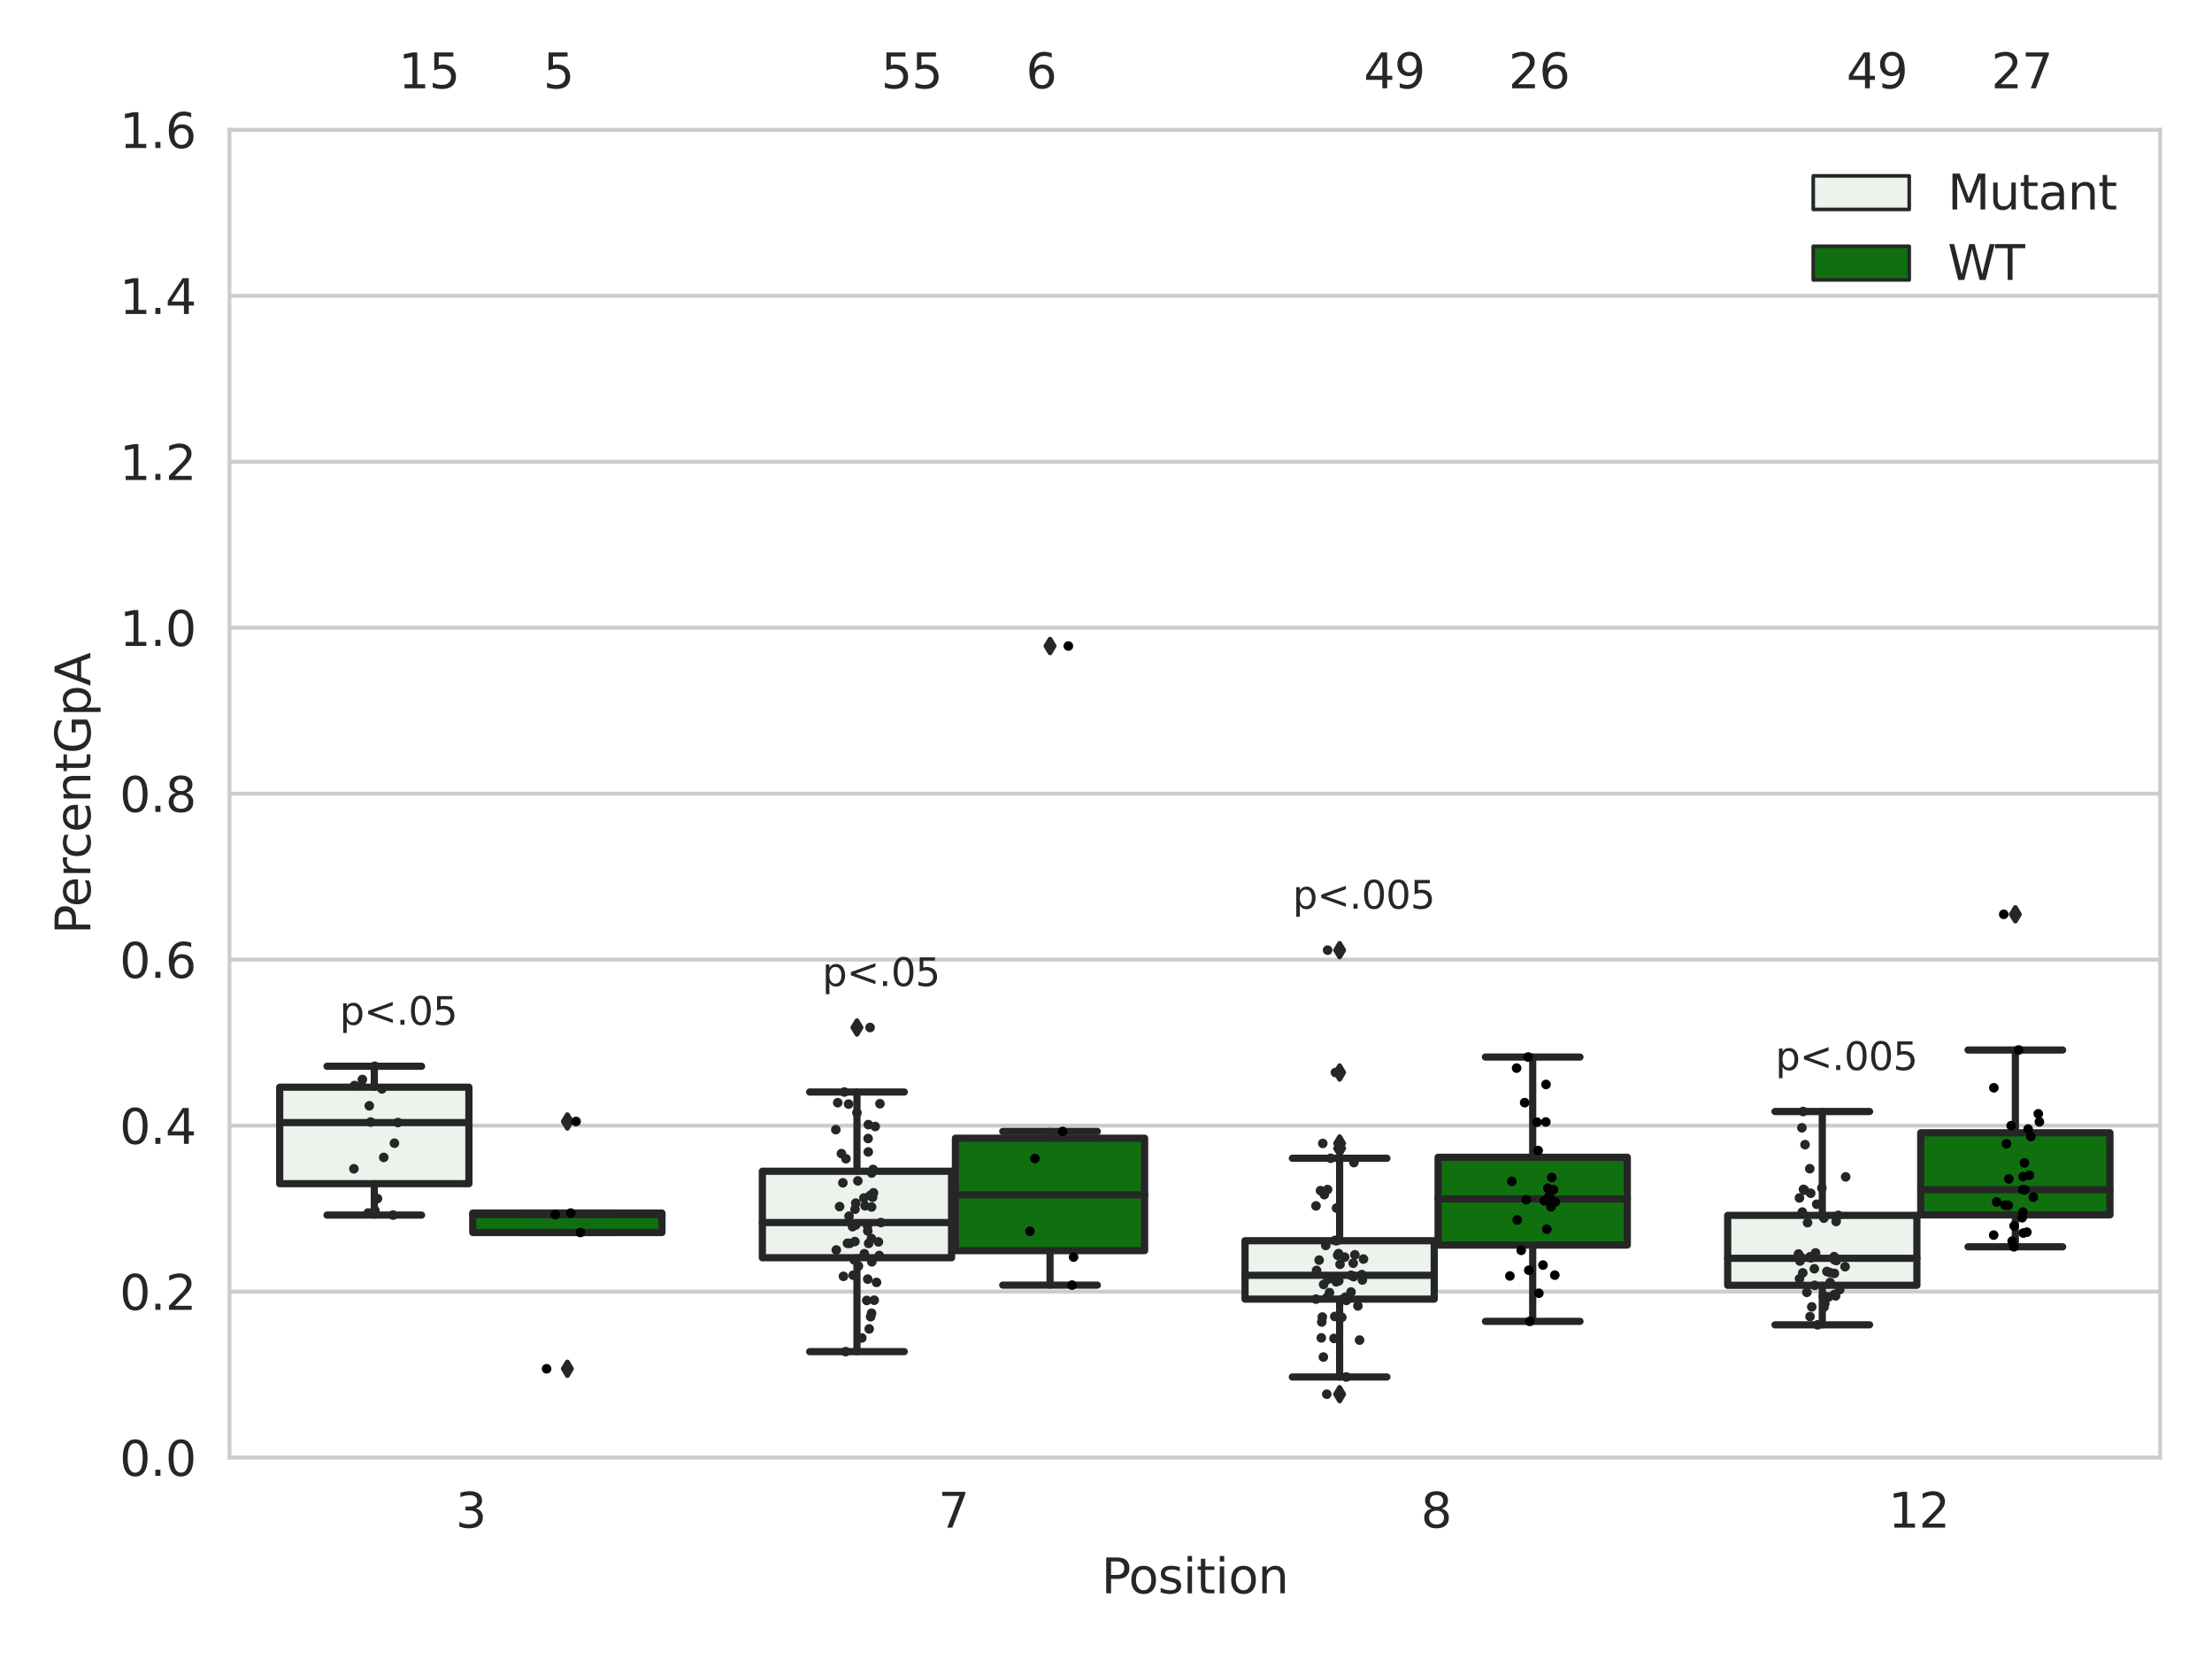 <?xml version="1.0" encoding="utf-8" standalone="no"?>
<!DOCTYPE svg PUBLIC "-//W3C//DTD SVG 1.1//EN"
  "http://www.w3.org/Graphics/SVG/1.1/DTD/svg11.dtd">
<svg xmlns:xlink="http://www.w3.org/1999/xlink" width="460.8pt" height="345.6pt" viewBox="0 0 460.8 345.6" xmlns="http://www.w3.org/2000/svg" version="1.1">
 <defs>
  <style type="text/css">*{stroke-linejoin: round; stroke-linecap: butt}</style>
 </defs>
 <g id="figure_1">
  <g id="patch_1">
   <path d="M 0 345.6 
L 460.8 345.6 
L 460.8 0 
L 0 0 
z
" style="fill: #ffffff"/>
  </g>
  <g id="axes_1">
   <g id="patch_2">
    <path d="M 47.81 303.64 
L 450 303.64 
L 450 27.036 
L 47.81 27.036 
z
" style="fill: #ffffff"/>
   </g>
   <g id="matplotlib.axis_1">
    <g id="xtick_1">
     <g id="text_1">
      <!-- 3 -->
      <g style="fill: #262626" transform="translate(94.903 318.238)scale(0.1 -0.1)">
       <defs>
        <path id="DejaVuSans-33" d="M 2597 2516 
Q 3050 2419 3304 2112 
Q 3559 1806 3559 1356 
Q 3559 666 3084 287 
Q 2609 -91 1734 -91 
Q 1441 -91 1130 -33 
Q 819 25 488 141 
L 488 750 
Q 750 597 1062 519 
Q 1375 441 1716 441 
Q 2309 441 2620 675 
Q 2931 909 2931 1356 
Q 2931 1769 2642 2001 
Q 2353 2234 1838 2234 
L 1294 2234 
L 1294 2753 
L 1863 2753 
Q 2328 2753 2575 2939 
Q 2822 3125 2822 3475 
Q 2822 3834 2567 4026 
Q 2313 4219 1838 4219 
Q 1578 4219 1281 4162 
Q 984 4106 628 3988 
L 628 4550 
Q 988 4650 1302 4700 
Q 1616 4750 1894 4750 
Q 2613 4750 3031 4423 
Q 3450 4097 3450 3541 
Q 3450 3153 3228 2886 
Q 3006 2619 2597 2516 
z
" transform="scale(0.016)"/>
       </defs>
       <use xlink:href="#DejaVuSans-33"/>
      </g>
     </g>
    </g>
    <g id="xtick_2">
     <g id="text_2">
      <!-- 7 -->
      <g style="fill: #262626" transform="translate(195.45 318.238)scale(0.1 -0.1)">
       <defs>
        <path id="DejaVuSans-37" d="M 525 4666 
L 3525 4666 
L 3525 4397 
L 1831 0 
L 1172 0 
L 2766 4134 
L 525 4134 
L 525 4666 
z
" transform="scale(0.016)"/>
       </defs>
       <use xlink:href="#DejaVuSans-37"/>
      </g>
     </g>
    </g>
    <g id="xtick_3">
     <g id="text_3">
      <!-- 8 -->
      <g style="fill: #262626" transform="translate(295.998 318.238)scale(0.1 -0.1)">
       <defs>
        <path id="DejaVuSans-38" d="M 2034 2216 
Q 1584 2216 1326 1975 
Q 1069 1734 1069 1313 
Q 1069 891 1326 650 
Q 1584 409 2034 409 
Q 2484 409 2743 651 
Q 3003 894 3003 1313 
Q 3003 1734 2745 1975 
Q 2488 2216 2034 2216 
z
M 1403 2484 
Q 997 2584 770 2862 
Q 544 3141 544 3541 
Q 544 4100 942 4425 
Q 1341 4750 2034 4750 
Q 2731 4750 3128 4425 
Q 3525 4100 3525 3541 
Q 3525 3141 3298 2862 
Q 3072 2584 2669 2484 
Q 3125 2378 3379 2068 
Q 3634 1759 3634 1313 
Q 3634 634 3220 271 
Q 2806 -91 2034 -91 
Q 1263 -91 848 271 
Q 434 634 434 1313 
Q 434 1759 690 2068 
Q 947 2378 1403 2484 
z
M 1172 3481 
Q 1172 3119 1398 2916 
Q 1625 2713 2034 2713 
Q 2441 2713 2670 2916 
Q 2900 3119 2900 3481 
Q 2900 3844 2670 4047 
Q 2441 4250 2034 4250 
Q 1625 4250 1398 4047 
Q 1172 3844 1172 3481 
z
" transform="scale(0.016)"/>
       </defs>
       <use xlink:href="#DejaVuSans-38"/>
      </g>
     </g>
    </g>
    <g id="xtick_4">
     <g id="text_4">
      <!-- 12 -->
      <g style="fill: #262626" transform="translate(393.364 318.238)scale(0.1 -0.1)">
       <defs>
        <path id="DejaVuSans-31" d="M 794 531 
L 1825 531 
L 1825 4091 
L 703 3866 
L 703 4441 
L 1819 4666 
L 2450 4666 
L 2450 531 
L 3481 531 
L 3481 0 
L 794 0 
L 794 531 
z
" transform="scale(0.016)"/>
        <path id="DejaVuSans-32" d="M 1228 531 
L 3431 531 
L 3431 0 
L 469 0 
L 469 531 
Q 828 903 1448 1529 
Q 2069 2156 2228 2338 
Q 2531 2678 2651 2914 
Q 2772 3150 2772 3378 
Q 2772 3750 2511 3984 
Q 2250 4219 1831 4219 
Q 1534 4219 1204 4116 
Q 875 4013 500 3803 
L 500 4441 
Q 881 4594 1212 4672 
Q 1544 4750 1819 4750 
Q 2544 4750 2975 4387 
Q 3406 4025 3406 3419 
Q 3406 3131 3298 2873 
Q 3191 2616 2906 2266 
Q 2828 2175 2409 1742 
Q 1991 1309 1228 531 
z
" transform="scale(0.016)"/>
       </defs>
       <use xlink:href="#DejaVuSans-31"/>
       <use xlink:href="#DejaVuSans-32" x="63.623"/>
      </g>
     </g>
    </g>
    <g id="text_5">
     <!-- Position -->
     <g style="fill: #262626" transform="translate(229.441 331.917)scale(0.1 -0.1)">
      <defs>
       <path id="DejaVuSans-50" d="M 1259 4147 
L 1259 2394 
L 2053 2394 
Q 2494 2394 2734 2622 
Q 2975 2850 2975 3272 
Q 2975 3691 2734 3919 
Q 2494 4147 2053 4147 
L 1259 4147 
z
M 628 4666 
L 2053 4666 
Q 2838 4666 3239 4311 
Q 3641 3956 3641 3272 
Q 3641 2581 3239 2228 
Q 2838 1875 2053 1875 
L 1259 1875 
L 1259 0 
L 628 0 
L 628 4666 
z
" transform="scale(0.016)"/>
       <path id="DejaVuSans-6f" d="M 1959 3097 
Q 1497 3097 1228 2736 
Q 959 2375 959 1747 
Q 959 1119 1226 758 
Q 1494 397 1959 397 
Q 2419 397 2687 759 
Q 2956 1122 2956 1747 
Q 2956 2369 2687 2733 
Q 2419 3097 1959 3097 
z
M 1959 3584 
Q 2709 3584 3137 3096 
Q 3566 2609 3566 1747 
Q 3566 888 3137 398 
Q 2709 -91 1959 -91 
Q 1206 -91 779 398 
Q 353 888 353 1747 
Q 353 2609 779 3096 
Q 1206 3584 1959 3584 
z
" transform="scale(0.016)"/>
       <path id="DejaVuSans-73" d="M 2834 3397 
L 2834 2853 
Q 2591 2978 2328 3040 
Q 2066 3103 1784 3103 
Q 1356 3103 1142 2972 
Q 928 2841 928 2578 
Q 928 2378 1081 2264 
Q 1234 2150 1697 2047 
L 1894 2003 
Q 2506 1872 2764 1633 
Q 3022 1394 3022 966 
Q 3022 478 2636 193 
Q 2250 -91 1575 -91 
Q 1294 -91 989 -36 
Q 684 19 347 128 
L 347 722 
Q 666 556 975 473 
Q 1284 391 1588 391 
Q 1994 391 2212 530 
Q 2431 669 2431 922 
Q 2431 1156 2273 1281 
Q 2116 1406 1581 1522 
L 1381 1569 
Q 847 1681 609 1914 
Q 372 2147 372 2553 
Q 372 3047 722 3315 
Q 1072 3584 1716 3584 
Q 2034 3584 2315 3537 
Q 2597 3491 2834 3397 
z
" transform="scale(0.016)"/>
       <path id="DejaVuSans-69" d="M 603 3500 
L 1178 3500 
L 1178 0 
L 603 0 
L 603 3500 
z
M 603 4863 
L 1178 4863 
L 1178 4134 
L 603 4134 
L 603 4863 
z
" transform="scale(0.016)"/>
       <path id="DejaVuSans-74" d="M 1172 4494 
L 1172 3500 
L 2356 3500 
L 2356 3053 
L 1172 3053 
L 1172 1153 
Q 1172 725 1289 603 
Q 1406 481 1766 481 
L 2356 481 
L 2356 0 
L 1766 0 
Q 1100 0 847 248 
Q 594 497 594 1153 
L 594 3053 
L 172 3053 
L 172 3500 
L 594 3500 
L 594 4494 
L 1172 4494 
z
" transform="scale(0.016)"/>
       <path id="DejaVuSans-6e" d="M 3513 2113 
L 3513 0 
L 2938 0 
L 2938 2094 
Q 2938 2591 2744 2837 
Q 2550 3084 2163 3084 
Q 1697 3084 1428 2787 
Q 1159 2491 1159 1978 
L 1159 0 
L 581 0 
L 581 3500 
L 1159 3500 
L 1159 2956 
Q 1366 3272 1645 3428 
Q 1925 3584 2291 3584 
Q 2894 3584 3203 3211 
Q 3513 2838 3513 2113 
z
" transform="scale(0.016)"/>
      </defs>
      <use xlink:href="#DejaVuSans-50"/>
      <use xlink:href="#DejaVuSans-6f" x="56.678"/>
      <use xlink:href="#DejaVuSans-73" x="117.859"/>
      <use xlink:href="#DejaVuSans-69" x="169.959"/>
      <use xlink:href="#DejaVuSans-74" x="197.742"/>
      <use xlink:href="#DejaVuSans-69" x="236.951"/>
      <use xlink:href="#DejaVuSans-6f" x="264.734"/>
      <use xlink:href="#DejaVuSans-6e" x="325.916"/>
     </g>
    </g>
   </g>
   <g id="matplotlib.axis_2">
    <g id="ytick_1">
     <g id="line2d_1">
      <path d="M 47.81 303.64 
L 450 303.64 
" clip-path="url(#p53e951aafb)" style="fill: none; stroke: #cccccc; stroke-width: 0.8; stroke-linecap: round"/>
     </g>
     <g id="text_6">
      <!-- 0.0 -->
      <g style="fill: #262626" transform="translate(24.907 307.439)scale(0.1 -0.1)">
       <defs>
        <path id="DejaVuSans-30" d="M 2034 4250 
Q 1547 4250 1301 3770 
Q 1056 3291 1056 2328 
Q 1056 1369 1301 889 
Q 1547 409 2034 409 
Q 2525 409 2770 889 
Q 3016 1369 3016 2328 
Q 3016 3291 2770 3770 
Q 2525 4250 2034 4250 
z
M 2034 4750 
Q 2819 4750 3233 4129 
Q 3647 3509 3647 2328 
Q 3647 1150 3233 529 
Q 2819 -91 2034 -91 
Q 1250 -91 836 529 
Q 422 1150 422 2328 
Q 422 3509 836 4129 
Q 1250 4750 2034 4750 
z
" transform="scale(0.016)"/>
        <path id="DejaVuSans-2e" d="M 684 794 
L 1344 794 
L 1344 0 
L 684 0 
L 684 794 
z
" transform="scale(0.016)"/>
       </defs>
       <use xlink:href="#DejaVuSans-30"/>
       <use xlink:href="#DejaVuSans-2e" x="63.623"/>
       <use xlink:href="#DejaVuSans-30" x="95.41"/>
      </g>
     </g>
    </g>
    <g id="ytick_2">
     <g id="line2d_2">
      <path d="M 47.81 269.065 
L 450 269.065 
" clip-path="url(#p53e951aafb)" style="fill: none; stroke: #cccccc; stroke-width: 0.8; stroke-linecap: round"/>
     </g>
     <g id="text_7">
      <!-- 0.2 -->
      <g style="fill: #262626" transform="translate(24.907 272.864)scale(0.1 -0.1)">
       <use xlink:href="#DejaVuSans-30"/>
       <use xlink:href="#DejaVuSans-2e" x="63.623"/>
       <use xlink:href="#DejaVuSans-32" x="95.41"/>
      </g>
     </g>
    </g>
    <g id="ytick_3">
     <g id="line2d_3">
      <path d="M 47.81 234.489 
L 450 234.489 
" clip-path="url(#p53e951aafb)" style="fill: none; stroke: #cccccc; stroke-width: 0.8; stroke-linecap: round"/>
     </g>
     <g id="text_8">
      <!-- 0.4 -->
      <g style="fill: #262626" transform="translate(24.907 238.288)scale(0.1 -0.1)">
       <defs>
        <path id="DejaVuSans-34" d="M 2419 4116 
L 825 1625 
L 2419 1625 
L 2419 4116 
z
M 2253 4666 
L 3047 4666 
L 3047 1625 
L 3713 1625 
L 3713 1100 
L 3047 1100 
L 3047 0 
L 2419 0 
L 2419 1100 
L 313 1100 
L 313 1709 
L 2253 4666 
z
" transform="scale(0.016)"/>
       </defs>
       <use xlink:href="#DejaVuSans-30"/>
       <use xlink:href="#DejaVuSans-2e" x="63.623"/>
       <use xlink:href="#DejaVuSans-34" x="95.41"/>
      </g>
     </g>
    </g>
    <g id="ytick_4">
     <g id="line2d_4">
      <path d="M 47.81 199.913 
L 450 199.913 
" clip-path="url(#p53e951aafb)" style="fill: none; stroke: #cccccc; stroke-width: 0.8; stroke-linecap: round"/>
     </g>
     <g id="text_9">
      <!-- 0.6 -->
      <g style="fill: #262626" transform="translate(24.907 203.713)scale(0.1 -0.1)">
       <defs>
        <path id="DejaVuSans-36" d="M 2113 2584 
Q 1688 2584 1439 2293 
Q 1191 2003 1191 1497 
Q 1191 994 1439 701 
Q 1688 409 2113 409 
Q 2538 409 2786 701 
Q 3034 994 3034 1497 
Q 3034 2003 2786 2293 
Q 2538 2584 2113 2584 
z
M 3366 4563 
L 3366 3988 
Q 3128 4100 2886 4159 
Q 2644 4219 2406 4219 
Q 1781 4219 1451 3797 
Q 1122 3375 1075 2522 
Q 1259 2794 1537 2939 
Q 1816 3084 2150 3084 
Q 2853 3084 3261 2657 
Q 3669 2231 3669 1497 
Q 3669 778 3244 343 
Q 2819 -91 2113 -91 
Q 1303 -91 875 529 
Q 447 1150 447 2328 
Q 447 3434 972 4092 
Q 1497 4750 2381 4750 
Q 2619 4750 2861 4703 
Q 3103 4656 3366 4563 
z
" transform="scale(0.016)"/>
       </defs>
       <use xlink:href="#DejaVuSans-30"/>
       <use xlink:href="#DejaVuSans-2e" x="63.623"/>
       <use xlink:href="#DejaVuSans-36" x="95.41"/>
      </g>
     </g>
    </g>
    <g id="ytick_5">
     <g id="line2d_5">
      <path d="M 47.81 165.338 
L 450 165.338 
" clip-path="url(#p53e951aafb)" style="fill: none; stroke: #cccccc; stroke-width: 0.8; stroke-linecap: round"/>
     </g>
     <g id="text_10">
      <!-- 0.8 -->
      <g style="fill: #262626" transform="translate(24.907 169.137)scale(0.1 -0.1)">
       <use xlink:href="#DejaVuSans-30"/>
       <use xlink:href="#DejaVuSans-2e" x="63.623"/>
       <use xlink:href="#DejaVuSans-38" x="95.41"/>
      </g>
     </g>
    </g>
    <g id="ytick_6">
     <g id="line2d_6">
      <path d="M 47.81 130.762 
L 450 130.762 
" clip-path="url(#p53e951aafb)" style="fill: none; stroke: #cccccc; stroke-width: 0.8; stroke-linecap: round"/>
     </g>
     <g id="text_11">
      <!-- 1.0 -->
      <g style="fill: #262626" transform="translate(24.907 134.562)scale(0.1 -0.1)">
       <use xlink:href="#DejaVuSans-31"/>
       <use xlink:href="#DejaVuSans-2e" x="63.623"/>
       <use xlink:href="#DejaVuSans-30" x="95.41"/>
      </g>
     </g>
    </g>
    <g id="ytick_7">
     <g id="line2d_7">
      <path d="M 47.81 96.187 
L 450 96.187 
" clip-path="url(#p53e951aafb)" style="fill: none; stroke: #cccccc; stroke-width: 0.8; stroke-linecap: round"/>
     </g>
     <g id="text_12">
      <!-- 1.2 -->
      <g style="fill: #262626" transform="translate(24.907 99.986)scale(0.1 -0.1)">
       <use xlink:href="#DejaVuSans-31"/>
       <use xlink:href="#DejaVuSans-2e" x="63.623"/>
       <use xlink:href="#DejaVuSans-32" x="95.41"/>
      </g>
     </g>
    </g>
    <g id="ytick_8">
     <g id="line2d_8">
      <path d="M 47.81 61.611 
L 450 61.611 
" clip-path="url(#p53e951aafb)" style="fill: none; stroke: #cccccc; stroke-width: 0.8; stroke-linecap: round"/>
     </g>
     <g id="text_13">
      <!-- 1.4 -->
      <g style="fill: #262626" transform="translate(24.907 65.411)scale(0.1 -0.1)">
       <use xlink:href="#DejaVuSans-31"/>
       <use xlink:href="#DejaVuSans-2e" x="63.623"/>
       <use xlink:href="#DejaVuSans-34" x="95.41"/>
      </g>
     </g>
    </g>
    <g id="ytick_9">
     <g id="line2d_9">
      <path d="M 47.81 27.036 
L 450 27.036 
" clip-path="url(#p53e951aafb)" style="fill: none; stroke: #cccccc; stroke-width: 0.8; stroke-linecap: round"/>
     </g>
     <g id="text_14">
      <!-- 1.6 -->
      <g style="fill: #262626" transform="translate(24.907 30.835)scale(0.1 -0.1)">
       <use xlink:href="#DejaVuSans-31"/>
       <use xlink:href="#DejaVuSans-2e" x="63.623"/>
       <use xlink:href="#DejaVuSans-36" x="95.41"/>
      </g>
     </g>
    </g>
    <g id="text_15">
     <!-- PercentGpA -->
     <g style="fill: #262626" transform="translate(18.827 194.615)rotate(-90)scale(0.1 -0.1)">
      <defs>
       <path id="DejaVuSans-65" d="M 3597 1894 
L 3597 1613 
L 953 1613 
Q 991 1019 1311 708 
Q 1631 397 2203 397 
Q 2534 397 2845 478 
Q 3156 559 3463 722 
L 3463 178 
Q 3153 47 2828 -22 
Q 2503 -91 2169 -91 
Q 1331 -91 842 396 
Q 353 884 353 1716 
Q 353 2575 817 3079 
Q 1281 3584 2069 3584 
Q 2775 3584 3186 3129 
Q 3597 2675 3597 1894 
z
M 3022 2063 
Q 3016 2534 2758 2815 
Q 2500 3097 2075 3097 
Q 1594 3097 1305 2825 
Q 1016 2553 972 2059 
L 3022 2063 
z
" transform="scale(0.016)"/>
       <path id="DejaVuSans-72" d="M 2631 2963 
Q 2534 3019 2420 3045 
Q 2306 3072 2169 3072 
Q 1681 3072 1420 2755 
Q 1159 2438 1159 1844 
L 1159 0 
L 581 0 
L 581 3500 
L 1159 3500 
L 1159 2956 
Q 1341 3275 1631 3429 
Q 1922 3584 2338 3584 
Q 2397 3584 2469 3576 
Q 2541 3569 2628 3553 
L 2631 2963 
z
" transform="scale(0.016)"/>
       <path id="DejaVuSans-63" d="M 3122 3366 
L 3122 2828 
Q 2878 2963 2633 3030 
Q 2388 3097 2138 3097 
Q 1578 3097 1268 2742 
Q 959 2388 959 1747 
Q 959 1106 1268 751 
Q 1578 397 2138 397 
Q 2388 397 2633 464 
Q 2878 531 3122 666 
L 3122 134 
Q 2881 22 2623 -34 
Q 2366 -91 2075 -91 
Q 1284 -91 818 406 
Q 353 903 353 1747 
Q 353 2603 823 3093 
Q 1294 3584 2113 3584 
Q 2378 3584 2631 3529 
Q 2884 3475 3122 3366 
z
" transform="scale(0.016)"/>
       <path id="DejaVuSans-47" d="M 3809 666 
L 3809 1919 
L 2778 1919 
L 2778 2438 
L 4434 2438 
L 4434 434 
Q 4069 175 3628 42 
Q 3188 -91 2688 -91 
Q 1594 -91 976 548 
Q 359 1188 359 2328 
Q 359 3472 976 4111 
Q 1594 4750 2688 4750 
Q 3144 4750 3555 4637 
Q 3966 4525 4313 4306 
L 4313 3634 
Q 3963 3931 3569 4081 
Q 3175 4231 2741 4231 
Q 1884 4231 1454 3753 
Q 1025 3275 1025 2328 
Q 1025 1384 1454 906 
Q 1884 428 2741 428 
Q 3075 428 3337 486 
Q 3600 544 3809 666 
z
" transform="scale(0.016)"/>
       <path id="DejaVuSans-70" d="M 1159 525 
L 1159 -1331 
L 581 -1331 
L 581 3500 
L 1159 3500 
L 1159 2969 
Q 1341 3281 1617 3432 
Q 1894 3584 2278 3584 
Q 2916 3584 3314 3078 
Q 3713 2572 3713 1747 
Q 3713 922 3314 415 
Q 2916 -91 2278 -91 
Q 1894 -91 1617 61 
Q 1341 213 1159 525 
z
M 3116 1747 
Q 3116 2381 2855 2742 
Q 2594 3103 2138 3103 
Q 1681 3103 1420 2742 
Q 1159 2381 1159 1747 
Q 1159 1113 1420 752 
Q 1681 391 2138 391 
Q 2594 391 2855 752 
Q 3116 1113 3116 1747 
z
" transform="scale(0.016)"/>
       <path id="DejaVuSans-41" d="M 2188 4044 
L 1331 1722 
L 3047 1722 
L 2188 4044 
z
M 1831 4666 
L 2547 4666 
L 4325 0 
L 3669 0 
L 3244 1197 
L 1141 1197 
L 716 0 
L 50 0 
L 1831 4666 
z
" transform="scale(0.016)"/>
      </defs>
      <use xlink:href="#DejaVuSans-50"/>
      <use xlink:href="#DejaVuSans-65" x="56.678"/>
      <use xlink:href="#DejaVuSans-72" x="118.201"/>
      <use xlink:href="#DejaVuSans-63" x="157.064"/>
      <use xlink:href="#DejaVuSans-65" x="212.045"/>
      <use xlink:href="#DejaVuSans-6e" x="273.568"/>
      <use xlink:href="#DejaVuSans-74" x="336.947"/>
      <use xlink:href="#DejaVuSans-47" x="376.156"/>
      <use xlink:href="#DejaVuSans-70" x="453.646"/>
      <use xlink:href="#DejaVuSans-41" x="517.123"/>
     </g>
    </g>
   </g>
   <g id="patch_3">
    <path d="M 58.267 246.583 
L 97.682 246.583 
L 97.682 226.482 
L 58.267 226.482 
L 58.267 246.583 
z
" clip-path="url(#p53e951aafb)" style="fill: #ecf2ec; stroke: #262626; stroke-width: 1.5; stroke-linejoin: miter"/>
   </g>
   <g id="patch_4">
    <path d="M 98.486 256.753 
L 137.901 256.753 
L 137.901 252.704 
L 98.486 252.704 
L 98.486 256.753 
z
" clip-path="url(#p53e951aafb)" style="fill: #107010; stroke: #262626; stroke-width: 1.5; stroke-linejoin: miter"/>
   </g>
   <g id="patch_5">
    <path d="M 158.814 262.008 
L 198.229 262.008 
L 198.229 243.986 
L 158.814 243.986 
L 158.814 262.008 
z
" clip-path="url(#p53e951aafb)" style="fill: #ecf2ec; stroke: #262626; stroke-width: 1.5; stroke-linejoin: miter"/>
   </g>
   <g id="patch_6">
    <path d="M 199.033 260.526 
L 238.448 260.526 
L 238.448 237.109 
L 199.033 237.109 
L 199.033 260.526 
z
" clip-path="url(#p53e951aafb)" style="fill: #107010; stroke: #262626; stroke-width: 1.5; stroke-linejoin: miter"/>
   </g>
   <g id="patch_7">
    <path d="M 259.362 270.627 
L 298.777 270.627 
L 298.777 258.463 
L 259.362 258.463 
L 259.362 270.627 
z
" clip-path="url(#p53e951aafb)" style="fill: #ecf2ec; stroke: #262626; stroke-width: 1.5; stroke-linejoin: miter"/>
   </g>
   <g id="patch_8">
    <path d="M 299.581 259.37 
L 338.996 259.37 
L 338.996 241.082 
L 299.581 241.082 
L 299.581 259.37 
z
" clip-path="url(#p53e951aafb)" style="fill: #107010; stroke: #262626; stroke-width: 1.5; stroke-linejoin: miter"/>
   </g>
   <g id="patch_9">
    <path d="M 359.909 267.758 
L 399.324 267.758 
L 399.324 253.187 
L 359.909 253.187 
L 359.909 267.758 
z
" clip-path="url(#p53e951aafb)" style="fill: #ecf2ec; stroke: #262626; stroke-width: 1.5; stroke-linejoin: miter"/>
   </g>
   <g id="patch_10">
    <path d="M 400.128 253.086 
L 439.543 253.086 
L 439.543 235.982 
L 400.128 235.982 
L 400.128 253.086 
z
" clip-path="url(#p53e951aafb)" style="fill: #107010; stroke: #262626; stroke-width: 1.5; stroke-linejoin: miter"/>
   </g>
   <g id="patch_11">
    <path d="M 98.084 303.64 
L 98.084 303.64 
L 98.084 303.64 
L 98.084 303.64 
z
" clip-path="url(#p53e951aafb)" style="fill: #ecf2ec; stroke: #262626; stroke-width: 0.75; stroke-linejoin: miter"/>
   </g>
   <g id="patch_12">
    <path d="M 98.084 303.64 
L 98.084 303.64 
L 98.084 303.64 
L 98.084 303.64 
z
" clip-path="url(#p53e951aafb)" style="fill: #107010; stroke: #262626; stroke-width: 0.75; stroke-linejoin: miter"/>
   </g>
   <g id="PathCollection_1"/>
   <g id="PathCollection_2"/>
   <g id="line2d_10">
    <path d="M 77.974 246.583 
L 77.974 253.123 
" clip-path="url(#p53e951aafb)" style="fill: none; stroke: #262626; stroke-width: 1.5; stroke-linecap: round"/>
   </g>
   <g id="line2d_11">
    <path d="M 77.974 226.482 
L 77.974 222.122 
" clip-path="url(#p53e951aafb)" style="fill: none; stroke: #262626; stroke-width: 1.5; stroke-linecap: round"/>
   </g>
   <g id="line2d_12">
    <path d="M 68.121 253.123 
L 87.828 253.123 
" clip-path="url(#p53e951aafb)" style="fill: none; stroke: #262626; stroke-width: 1.5; stroke-linecap: round"/>
   </g>
   <g id="line2d_13">
    <path d="M 68.121 222.122 
L 87.828 222.122 
" clip-path="url(#p53e951aafb)" style="fill: none; stroke: #262626; stroke-width: 1.5; stroke-linecap: round"/>
   </g>
   <g id="line2d_14"/>
   <g id="line2d_15">
    <path d="M 118.193 256.753 
L 118.193 256.753 
" clip-path="url(#p53e951aafb)" style="fill: none; stroke: #262626; stroke-width: 1.5; stroke-linecap: round"/>
   </g>
   <g id="line2d_16">
    <path d="M 118.193 252.704 
L 118.193 252.704 
" clip-path="url(#p53e951aafb)" style="fill: none; stroke: #262626; stroke-width: 1.5; stroke-linecap: round"/>
   </g>
   <g id="line2d_17">
    <path d="M 108.34 256.753 
L 128.047 256.753 
" clip-path="url(#p53e951aafb)" style="fill: none; stroke: #262626; stroke-width: 1.5; stroke-linecap: round"/>
   </g>
   <g id="line2d_18">
    <path d="M 108.34 252.704 
L 128.047 252.704 
" clip-path="url(#p53e951aafb)" style="fill: none; stroke: #262626; stroke-width: 1.5; stroke-linecap: round"/>
   </g>
   <g id="line2d_19">
    <defs>
     <path id="m793c6c35f2" d="M -0 1.414 
L 0.849 0 
L 0 -1.414 
L -0.849 -0 
z
" style="stroke: #262626; stroke-linejoin: miter"/>
    </defs>
    <g clip-path="url(#p53e951aafb)">
     <use xlink:href="#m793c6c35f2" x="118.193" y="285.141" style="fill: #262626; stroke: #262626; stroke-linejoin: miter"/>
     <use xlink:href="#m793c6c35f2" x="118.193" y="233.621" style="fill: #262626; stroke: #262626; stroke-linejoin: miter"/>
    </g>
   </g>
   <g id="line2d_20">
    <path d="M 178.522 262.008 
L 178.522 281.569 
" clip-path="url(#p53e951aafb)" style="fill: none; stroke: #262626; stroke-width: 1.5; stroke-linecap: round"/>
   </g>
   <g id="line2d_21">
    <path d="M 178.522 243.986 
L 178.522 227.485 
" clip-path="url(#p53e951aafb)" style="fill: none; stroke: #262626; stroke-width: 1.5; stroke-linecap: round"/>
   </g>
   <g id="line2d_22">
    <path d="M 168.668 281.569 
L 188.375 281.569 
" clip-path="url(#p53e951aafb)" style="fill: none; stroke: #262626; stroke-width: 1.5; stroke-linecap: round"/>
   </g>
   <g id="line2d_23">
    <path d="M 168.668 227.485 
L 188.375 227.485 
" clip-path="url(#p53e951aafb)" style="fill: none; stroke: #262626; stroke-width: 1.5; stroke-linecap: round"/>
   </g>
   <g id="line2d_24">
    <g clip-path="url(#p53e951aafb)">
     <use xlink:href="#m793c6c35f2" x="178.522" y="214.049" style="fill: #262626; stroke: #262626; stroke-linejoin: miter"/>
    </g>
   </g>
   <g id="line2d_25">
    <path d="M 218.741 260.526 
L 218.741 267.714 
" clip-path="url(#p53e951aafb)" style="fill: none; stroke: #262626; stroke-width: 1.5; stroke-linecap: round"/>
   </g>
   <g id="line2d_26">
    <path d="M 218.741 237.109 
L 218.741 235.699 
" clip-path="url(#p53e951aafb)" style="fill: none; stroke: #262626; stroke-width: 1.5; stroke-linecap: round"/>
   </g>
   <g id="line2d_27">
    <path d="M 208.887 267.714 
L 228.594 267.714 
" clip-path="url(#p53e951aafb)" style="fill: none; stroke: #262626; stroke-width: 1.5; stroke-linecap: round"/>
   </g>
   <g id="line2d_28">
    <path d="M 208.887 235.699 
L 228.594 235.699 
" clip-path="url(#p53e951aafb)" style="fill: none; stroke: #262626; stroke-width: 1.5; stroke-linecap: round"/>
   </g>
   <g id="line2d_29">
    <g clip-path="url(#p53e951aafb)">
     <use xlink:href="#m793c6c35f2" x="218.741" y="134.576" style="fill: #262626; stroke: #262626; stroke-linejoin: miter"/>
    </g>
   </g>
   <g id="line2d_30">
    <path d="M 279.069 270.627 
L 279.069 286.849 
" clip-path="url(#p53e951aafb)" style="fill: none; stroke: #262626; stroke-width: 1.5; stroke-linecap: round"/>
   </g>
   <g id="line2d_31">
    <path d="M 279.069 258.463 
L 279.069 241.288 
" clip-path="url(#p53e951aafb)" style="fill: none; stroke: #262626; stroke-width: 1.5; stroke-linecap: round"/>
   </g>
   <g id="line2d_32">
    <path d="M 269.216 286.849 
L 288.923 286.849 
" clip-path="url(#p53e951aafb)" style="fill: none; stroke: #262626; stroke-width: 1.5; stroke-linecap: round"/>
   </g>
   <g id="line2d_33">
    <path d="M 269.216 241.288 
L 288.923 241.288 
" clip-path="url(#p53e951aafb)" style="fill: none; stroke: #262626; stroke-width: 1.5; stroke-linecap: round"/>
   </g>
   <g id="line2d_34">
    <g clip-path="url(#p53e951aafb)">
     <use xlink:href="#m793c6c35f2" x="279.069" y="290.434" style="fill: #262626; stroke: #262626; stroke-linejoin: miter"/>
     <use xlink:href="#m793c6c35f2" x="279.069" y="238.202" style="fill: #262626; stroke: #262626; stroke-linejoin: miter"/>
     <use xlink:href="#m793c6c35f2" x="279.069" y="223.423" style="fill: #262626; stroke: #262626; stroke-linejoin: miter"/>
     <use xlink:href="#m793c6c35f2" x="279.069" y="197.933" style="fill: #262626; stroke: #262626; stroke-linejoin: miter"/>
     <use xlink:href="#m793c6c35f2" x="279.069" y="239.232" style="fill: #262626; stroke: #262626; stroke-linejoin: miter"/>
    </g>
   </g>
   <g id="line2d_35">
    <path d="M 319.288 259.37 
L 319.288 275.263 
" clip-path="url(#p53e951aafb)" style="fill: none; stroke: #262626; stroke-width: 1.5; stroke-linecap: round"/>
   </g>
   <g id="line2d_36">
    <path d="M 319.288 241.082 
L 319.288 220.201 
" clip-path="url(#p53e951aafb)" style="fill: none; stroke: #262626; stroke-width: 1.5; stroke-linecap: round"/>
   </g>
   <g id="line2d_37">
    <path d="M 309.435 275.263 
L 329.142 275.263 
" clip-path="url(#p53e951aafb)" style="fill: none; stroke: #262626; stroke-width: 1.5; stroke-linecap: round"/>
   </g>
   <g id="line2d_38">
    <path d="M 309.435 220.201 
L 329.142 220.201 
" clip-path="url(#p53e951aafb)" style="fill: none; stroke: #262626; stroke-width: 1.5; stroke-linecap: round"/>
   </g>
   <g id="line2d_39"/>
   <g id="line2d_40">
    <path d="M 379.617 267.758 
L 379.617 275.988 
" clip-path="url(#p53e951aafb)" style="fill: none; stroke: #262626; stroke-width: 1.5; stroke-linecap: round"/>
   </g>
   <g id="line2d_41">
    <path d="M 379.617 253.187 
L 379.617 231.549 
" clip-path="url(#p53e951aafb)" style="fill: none; stroke: #262626; stroke-width: 1.5; stroke-linecap: round"/>
   </g>
   <g id="line2d_42">
    <path d="M 369.763 275.988 
L 389.47 275.988 
" clip-path="url(#p53e951aafb)" style="fill: none; stroke: #262626; stroke-width: 1.5; stroke-linecap: round"/>
   </g>
   <g id="line2d_43">
    <path d="M 369.763 231.549 
L 389.47 231.549 
" clip-path="url(#p53e951aafb)" style="fill: none; stroke: #262626; stroke-width: 1.5; stroke-linecap: round"/>
   </g>
   <g id="line2d_44"/>
   <g id="line2d_45">
    <path d="M 419.836 253.086 
L 419.836 259.735 
" clip-path="url(#p53e951aafb)" style="fill: none; stroke: #262626; stroke-width: 1.5; stroke-linecap: round"/>
   </g>
   <g id="line2d_46">
    <path d="M 419.836 235.982 
L 419.836 218.734 
" clip-path="url(#p53e951aafb)" style="fill: none; stroke: #262626; stroke-width: 1.5; stroke-linecap: round"/>
   </g>
   <g id="line2d_47">
    <path d="M 409.982 259.735 
L 429.689 259.735 
" clip-path="url(#p53e951aafb)" style="fill: none; stroke: #262626; stroke-width: 1.5; stroke-linecap: round"/>
   </g>
   <g id="line2d_48">
    <path d="M 409.982 218.734 
L 429.689 218.734 
" clip-path="url(#p53e951aafb)" style="fill: none; stroke: #262626; stroke-width: 1.5; stroke-linecap: round"/>
   </g>
   <g id="line2d_49">
    <g clip-path="url(#p53e951aafb)">
     <use xlink:href="#m793c6c35f2" x="419.836" y="190.47" style="fill: #262626; stroke: #262626; stroke-linejoin: miter"/>
    </g>
   </g>
   <g id="line2d_50">
    <path d="M 58.267 233.849 
L 97.682 233.849 
" clip-path="url(#p53e951aafb)" style="fill: none; stroke: #262626; stroke-width: 1.5; stroke-linecap: round"/>
   </g>
   <g id="line2d_51">
    <path d="M 98.486 253.029 
L 137.901 253.029 
" clip-path="url(#p53e951aafb)" style="fill: none; stroke: #262626; stroke-width: 1.5; stroke-linecap: round"/>
   </g>
   <g id="line2d_52">
    <path d="M 158.814 254.683 
L 198.229 254.683 
" clip-path="url(#p53e951aafb)" style="fill: none; stroke: #262626; stroke-width: 1.5; stroke-linecap: round"/>
   </g>
   <g id="line2d_53">
    <path d="M 199.033 248.919 
L 238.448 248.919 
" clip-path="url(#p53e951aafb)" style="fill: none; stroke: #262626; stroke-width: 1.5; stroke-linecap: round"/>
   </g>
   <g id="line2d_54">
    <path d="M 259.362 265.661 
L 298.777 265.661 
" clip-path="url(#p53e951aafb)" style="fill: none; stroke: #262626; stroke-width: 1.5; stroke-linecap: round"/>
   </g>
   <g id="line2d_55">
    <path d="M 299.581 249.765 
L 338.996 249.765 
" clip-path="url(#p53e951aafb)" style="fill: none; stroke: #262626; stroke-width: 1.5; stroke-linecap: round"/>
   </g>
   <g id="line2d_56">
    <path d="M 359.909 262.131 
L 399.324 262.131 
" clip-path="url(#p53e951aafb)" style="fill: none; stroke: #262626; stroke-width: 1.5; stroke-linecap: round"/>
   </g>
   <g id="line2d_57">
    <path d="M 400.128 247.837 
L 439.543 247.837 
" clip-path="url(#p53e951aafb)" style="fill: none; stroke: #262626; stroke-width: 1.5; stroke-linecap: round"/>
   </g>
   <g id="patch_13">
    <path d="M 47.81 303.64 
L 47.81 27.036 
" style="fill: none; stroke: #cccccc; stroke-width: 0.8; stroke-linejoin: miter; stroke-linecap: square"/>
   </g>
   <g id="patch_14">
    <path d="M 450 303.64 
L 450 27.036 
" style="fill: none; stroke: #cccccc; stroke-width: 0.8; stroke-linejoin: miter; stroke-linecap: square"/>
   </g>
   <g id="patch_15">
    <path d="M 47.81 303.64 
L 450 303.64 
" style="fill: none; stroke: #cccccc; stroke-width: 0.8; stroke-linejoin: miter; stroke-linecap: square"/>
   </g>
   <g id="patch_16">
    <path d="M 47.81 27.036 
L 450 27.036 
" style="fill: none; stroke: #cccccc; stroke-width: 0.8; stroke-linejoin: miter; stroke-linecap: square"/>
   </g>
   <g id="PathCollection_3">
    <defs>
     <path id="C0_0_a7df998bc9" d="M 0 1 
C 0.265 1 0.52 0.895 0.707 0.707 
C 0.895 0.52 1 0.265 1 -0 
C 1 -0.265 0.895 -0.52 0.707 -0.707 
C 0.52 -0.895 0.265 -1 0 -1 
C -0.265 -1 -0.52 -0.895 -0.707 -0.707 
C -0.895 -0.52 -1 -0.265 -1 0 
C -1 0.265 -0.895 0.52 -0.707 0.707 
C -0.52 0.895 -0.265 1 0 1 
z
"/>
    </defs>
    <g clip-path="url(#p53e951aafb)">
     <use xlink:href="#C0_0_a7df998bc9" x="79.939" y="241.109" style="fill: #262626"/>
    </g>
    <g clip-path="url(#p53e951aafb)">
     <use xlink:href="#C0_0_a7df998bc9" x="76.932" y="230.359" style="fill: #262626"/>
    </g>
    <g clip-path="url(#p53e951aafb)">
     <use xlink:href="#C0_0_a7df998bc9" x="73.722" y="243.481" style="fill: #262626"/>
    </g>
    <g clip-path="url(#p53e951aafb)">
     <use xlink:href="#C0_0_a7df998bc9" x="73.858" y="226.13" style="fill: #262626"/>
    </g>
    <g clip-path="url(#p53e951aafb)">
     <use xlink:href="#C0_0_a7df998bc9" x="76.708" y="252.688" style="fill: #262626"/>
    </g>
    <g clip-path="url(#p53e951aafb)">
     <use xlink:href="#C0_0_a7df998bc9" x="78.092" y="252.14" style="fill: #262626"/>
    </g>
    <g clip-path="url(#p53e951aafb)">
     <use xlink:href="#C0_0_a7df998bc9" x="75.488" y="224.884" style="fill: #262626"/>
    </g>
    <g clip-path="url(#p53e951aafb)">
     <use xlink:href="#C0_0_a7df998bc9" x="78.066" y="222.122" style="fill: #262626"/>
    </g>
    <g clip-path="url(#p53e951aafb)">
     <use xlink:href="#C0_0_a7df998bc9" x="78.635" y="249.686" style="fill: #262626"/>
    </g>
    <g clip-path="url(#p53e951aafb)">
     <use xlink:href="#C0_0_a7df998bc9" x="77.211" y="233.747" style="fill: #262626"/>
    </g>
    <g clip-path="url(#p53e951aafb)">
     <use xlink:href="#C0_0_a7df998bc9" x="81.889" y="253.123" style="fill: #262626"/>
    </g>
    <g clip-path="url(#p53e951aafb)">
     <use xlink:href="#C0_0_a7df998bc9" x="75.304" y="226.106" style="fill: #262626"/>
    </g>
    <g clip-path="url(#p53e951aafb)">
     <use xlink:href="#C0_0_a7df998bc9" x="82.894" y="233.849" style="fill: #262626"/>
    </g>
    <g clip-path="url(#p53e951aafb)">
     <use xlink:href="#C0_0_a7df998bc9" x="82.167" y="238.147" style="fill: #262626"/>
    </g>
    <g clip-path="url(#p53e951aafb)">
     <use xlink:href="#C0_0_a7df998bc9" x="79.572" y="226.834" style="fill: #262626"/>
    </g>
   </g>
   <g id="PathCollection_4">
    <defs>
     <path id="C1_0_11a542e76b" d="M 0 1 
C 0.265 1 0.52 0.895 0.707 0.707 
C 0.895 0.52 1 0.265 1 -0 
C 1 -0.265 0.895 -0.52 0.707 -0.707 
C 0.52 -0.895 0.265 -1 0 -1 
C -0.265 -1 -0.52 -0.895 -0.707 -0.707 
C -0.895 -0.52 -1 -0.265 -1 0 
C -1 0.265 -0.895 0.52 -0.707 0.707 
C -0.52 0.895 -0.265 1 0 1 
z
"/>
    </defs>
    <g clip-path="url(#p53e951aafb)">
     <use xlink:href="#C1_0_11a542e76b" x="113.865" y="285.141"/>
    </g>
    <g clip-path="url(#p53e951aafb)">
     <use xlink:href="#C1_0_11a542e76b" x="118.901" y="252.704"/>
    </g>
    <g clip-path="url(#p53e951aafb)">
     <use xlink:href="#C1_0_11a542e76b" x="120" y="233.621"/>
    </g>
    <g clip-path="url(#p53e951aafb)">
     <use xlink:href="#C1_0_11a542e76b" x="115.674" y="253.029"/>
    </g>
    <g clip-path="url(#p53e951aafb)">
     <use xlink:href="#C1_0_11a542e76b" x="120.895" y="256.753"/>
    </g>
   </g>
   <g id="PathCollection_5">
    <defs>
     <path id="C2_0_476ecec57c" d="M 0 1 
C 0.265 1 0.52 0.895 0.707 0.707 
C 0.895 0.52 1 0.265 1 -0 
C 1 -0.265 0.895 -0.52 0.707 -0.707 
C 0.52 -0.895 0.265 -1 0 -1 
C -0.265 -1 -0.52 -0.895 -0.707 -0.707 
C -0.895 -0.52 -1 -0.265 -1 0 
C -1 0.265 -0.895 0.52 -0.707 0.707 
C -0.52 0.895 -0.265 1 0 1 
z
"/>
    </defs>
    <g clip-path="url(#p53e951aafb)">
     <use xlink:href="#C2_0_476ecec57c" x="180.218" y="251.199" style="fill: #262626"/>
    </g>
    <g clip-path="url(#p53e951aafb)">
     <use xlink:href="#C2_0_476ecec57c" x="175.585" y="246.405" style="fill: #262626"/>
    </g>
    <g clip-path="url(#p53e951aafb)">
     <use xlink:href="#C2_0_476ecec57c" x="181.963" y="248.483" style="fill: #262626"/>
    </g>
    <g clip-path="url(#p53e951aafb)">
     <use xlink:href="#C2_0_476ecec57c" x="178.704" y="245.999" style="fill: #262626"/>
    </g>
    <g clip-path="url(#p53e951aafb)">
     <use xlink:href="#C2_0_476ecec57c" x="174.52" y="229.712" style="fill: #262626"/>
    </g>
    <g clip-path="url(#p53e951aafb)">
     <use xlink:href="#C2_0_476ecec57c" x="179.53" y="278.717" style="fill: #262626"/>
    </g>
    <g clip-path="url(#p53e951aafb)">
     <use xlink:href="#C2_0_476ecec57c" x="178.095" y="258.633" style="fill: #262626"/>
    </g>
    <g clip-path="url(#p53e951aafb)">
     <use xlink:href="#C2_0_476ecec57c" x="180.759" y="266.467" style="fill: #262626"/>
    </g>
    <g clip-path="url(#p53e951aafb)">
     <use xlink:href="#C2_0_476ecec57c" x="180.898" y="234.279" style="fill: #262626"/>
    </g>
    <g clip-path="url(#p53e951aafb)">
     <use xlink:href="#C2_0_476ecec57c" x="180.567" y="270.911" style="fill: #262626"/>
    </g>
    <g clip-path="url(#p53e951aafb)">
     <use xlink:href="#C2_0_476ecec57c" x="181.252" y="214.049" style="fill: #262626"/>
    </g>
    <g clip-path="url(#p53e951aafb)">
     <use xlink:href="#C2_0_476ecec57c" x="175.283" y="240.315" style="fill: #262626"/>
    </g>
    <g clip-path="url(#p53e951aafb)">
     <use xlink:href="#C2_0_476ecec57c" x="176.229" y="241.391" style="fill: #262626"/>
    </g>
    <g clip-path="url(#p53e951aafb)">
     <use xlink:href="#C2_0_476ecec57c" x="174.116" y="235.329" style="fill: #262626"/>
    </g>
    <g clip-path="url(#p53e951aafb)">
     <use xlink:href="#C2_0_476ecec57c" x="180.956" y="259.024" style="fill: #262626"/>
    </g>
    <g clip-path="url(#p53e951aafb)">
     <use xlink:href="#C2_0_476ecec57c" x="176.873" y="253.347" style="fill: #262626"/>
    </g>
    <g clip-path="url(#p53e951aafb)">
     <use xlink:href="#C2_0_476ecec57c" x="178.27" y="250.629" style="fill: #262626"/>
    </g>
    <g clip-path="url(#p53e951aafb)">
     <use xlink:href="#C2_0_476ecec57c" x="180.053" y="261.177" style="fill: #262626"/>
    </g>
    <g clip-path="url(#p53e951aafb)">
     <use xlink:href="#C2_0_476ecec57c" x="178.263" y="255.192" style="fill: #262626"/>
    </g>
    <g clip-path="url(#p53e951aafb)">
     <use xlink:href="#C2_0_476ecec57c" x="181.774" y="249.407" style="fill: #262626"/>
    </g>
    <g clip-path="url(#p53e951aafb)">
     <use xlink:href="#C2_0_476ecec57c" x="176.779" y="229.998" style="fill: #262626"/>
    </g>
    <g clip-path="url(#p53e951aafb)">
     <use xlink:href="#C2_0_476ecec57c" x="176.542" y="258.999" style="fill: #262626"/>
    </g>
    <g clip-path="url(#p53e951aafb)">
     <use xlink:href="#C2_0_476ecec57c" x="175.901" y="227.485" style="fill: #262626"/>
    </g>
    <g clip-path="url(#p53e951aafb)">
     <use xlink:href="#C2_0_476ecec57c" x="178.521" y="231.813" style="fill: #262626"/>
    </g>
    <g clip-path="url(#p53e951aafb)">
     <use xlink:href="#C2_0_476ecec57c" x="181.367" y="274.297" style="fill: #262626"/>
    </g>
    <g clip-path="url(#p53e951aafb)">
     <use xlink:href="#C2_0_476ecec57c" x="183.161" y="261.548" style="fill: #262626"/>
    </g>
    <g clip-path="url(#p53e951aafb)">
     <use xlink:href="#C2_0_476ecec57c" x="174.216" y="260.397" style="fill: #262626"/>
    </g>
    <g clip-path="url(#p53e951aafb)">
     <use xlink:href="#C2_0_476ecec57c" x="181.611" y="262.857" style="fill: #262626"/>
    </g>
    <g clip-path="url(#p53e951aafb)">
     <use xlink:href="#C2_0_476ecec57c" x="181.566" y="251.442" style="fill: #262626"/>
    </g>
    <g clip-path="url(#p53e951aafb)">
     <use xlink:href="#C2_0_476ecec57c" x="174.902" y="251.35" style="fill: #262626"/>
    </g>
    <g clip-path="url(#p53e951aafb)">
     <use xlink:href="#C2_0_476ecec57c" x="182.32" y="234.669" style="fill: #262626"/>
    </g>
    <g clip-path="url(#p53e951aafb)">
     <use xlink:href="#C2_0_476ecec57c" x="179.965" y="249.563" style="fill: #262626"/>
    </g>
    <g clip-path="url(#p53e951aafb)">
     <use xlink:href="#C2_0_476ecec57c" x="181.065" y="276.837" style="fill: #262626"/>
    </g>
    <g clip-path="url(#p53e951aafb)">
     <use xlink:href="#C2_0_476ecec57c" x="182.115" y="270.859" style="fill: #262626"/>
    </g>
    <g clip-path="url(#p53e951aafb)">
     <use xlink:href="#C2_0_476ecec57c" x="182.594" y="267.148" style="fill: #262626"/>
    </g>
    <g clip-path="url(#p53e951aafb)">
     <use xlink:href="#C2_0_476ecec57c" x="180.722" y="255.369" style="fill: #262626"/>
    </g>
    <g clip-path="url(#p53e951aafb)">
     <use xlink:href="#C2_0_476ecec57c" x="180.775" y="256.428" style="fill: #262626"/>
    </g>
    <g clip-path="url(#p53e951aafb)">
     <use xlink:href="#C2_0_476ecec57c" x="175.706" y="265.885" style="fill: #262626"/>
    </g>
    <g clip-path="url(#p53e951aafb)">
     <use xlink:href="#C2_0_476ecec57c" x="177.726" y="265.651" style="fill: #262626"/>
    </g>
    <g clip-path="url(#p53e951aafb)">
     <use xlink:href="#C2_0_476ecec57c" x="177.6" y="255.537" style="fill: #262626"/>
    </g>
    <g clip-path="url(#p53e951aafb)">
     <use xlink:href="#C2_0_476ecec57c" x="180.842" y="237.172" style="fill: #262626"/>
    </g>
    <g clip-path="url(#p53e951aafb)">
     <use xlink:href="#C2_0_476ecec57c" x="180.875" y="239.969" style="fill: #262626"/>
    </g>
    <g clip-path="url(#p53e951aafb)">
     <use xlink:href="#C2_0_476ecec57c" x="183.307" y="229.929" style="fill: #262626"/>
    </g>
    <g clip-path="url(#p53e951aafb)">
     <use xlink:href="#C2_0_476ecec57c" x="183.517" y="254.683" style="fill: #262626"/>
    </g>
    <g clip-path="url(#p53e951aafb)">
     <use xlink:href="#C2_0_476ecec57c" x="178.823" y="263.747" style="fill: #262626"/>
    </g>
    <g clip-path="url(#p53e951aafb)">
     <use xlink:href="#C2_0_476ecec57c" x="181.529" y="258.001" style="fill: #262626"/>
    </g>
    <g clip-path="url(#p53e951aafb)">
     <use xlink:href="#C2_0_476ecec57c" x="177.031" y="259.018" style="fill: #262626"/>
    </g>
    <g clip-path="url(#p53e951aafb)">
     <use xlink:href="#C2_0_476ecec57c" x="181.59" y="244.359" style="fill: #262626"/>
    </g>
    <g clip-path="url(#p53e951aafb)">
     <use xlink:href="#C2_0_476ecec57c" x="181.264" y="249.035" style="fill: #262626"/>
    </g>
    <g clip-path="url(#p53e951aafb)">
     <use xlink:href="#C2_0_476ecec57c" x="176.18" y="281.569" style="fill: #262626"/>
    </g>
    <g clip-path="url(#p53e951aafb)">
     <use xlink:href="#C2_0_476ecec57c" x="178.121" y="251.896" style="fill: #262626"/>
    </g>
    <g clip-path="url(#p53e951aafb)">
     <use xlink:href="#C2_0_476ecec57c" x="181.876" y="243.612" style="fill: #262626"/>
    </g>
    <g clip-path="url(#p53e951aafb)">
     <use xlink:href="#C2_0_476ecec57c" x="177.95" y="262.469" style="fill: #262626"/>
    </g>
    <g clip-path="url(#p53e951aafb)">
     <use xlink:href="#C2_0_476ecec57c" x="182.994" y="258.707" style="fill: #262626"/>
    </g>
    <g clip-path="url(#p53e951aafb)">
     <use xlink:href="#C2_0_476ecec57c" x="181.566" y="273.573" style="fill: #262626"/>
    </g>
   </g>
   <g id="PathCollection_6">
    <defs>
     <path id="C3_0_7d331ec6b1" d="M 0 1 
C 0.265 1 0.52 0.895 0.707 0.707 
C 0.895 0.52 1 0.265 1 -0 
C 1 -0.265 0.895 -0.52 0.707 -0.707 
C 0.52 -0.895 0.265 -1 0 -1 
C -0.265 -1 -0.52 -0.895 -0.707 -0.707 
C -0.895 -0.52 -1 -0.265 -1 0 
C -1 0.265 -0.895 0.52 -0.707 0.707 
C -0.52 0.895 -0.265 1 0 1 
z
"/>
    </defs>
    <g clip-path="url(#p53e951aafb)">
     <use xlink:href="#C3_0_7d331ec6b1" x="215.592" y="241.341"/>
    </g>
    <g clip-path="url(#p53e951aafb)">
     <use xlink:href="#C3_0_7d331ec6b1" x="221.363" y="235.699"/>
    </g>
    <g clip-path="url(#p53e951aafb)">
     <use xlink:href="#C3_0_7d331ec6b1" x="214.554" y="256.498"/>
    </g>
    <g clip-path="url(#p53e951aafb)">
     <use xlink:href="#C3_0_7d331ec6b1" x="223.649" y="261.869"/>
    </g>
    <g clip-path="url(#p53e951aafb)">
     <use xlink:href="#C3_0_7d331ec6b1" x="222.557" y="134.576"/>
    </g>
    <g clip-path="url(#p53e951aafb)">
     <use xlink:href="#C3_0_7d331ec6b1" x="223.324" y="267.714"/>
    </g>
   </g>
   <g id="PathCollection_7">
    <defs>
     <path id="C4_0_376688cd70" d="M 0 1 
C 0.265 1 0.52 0.895 0.707 0.707 
C 0.895 0.52 1 0.265 1 -0 
C 1 -0.265 0.895 -0.52 0.707 -0.707 
C 0.52 -0.895 0.265 -1 0 -1 
C -0.265 -1 -0.52 -0.895 -0.707 -0.707 
C -0.895 -0.52 -1 -0.265 -1 0 
C -1 0.265 -0.895 0.52 -0.707 0.707 
C -0.52 0.895 -0.265 1 0 1 
z
"/>
    </defs>
    <g clip-path="url(#p53e951aafb)">
     <use xlink:href="#C4_0_376688cd70" x="278.891" y="266.822" style="fill: #262626"/>
    </g>
    <g clip-path="url(#p53e951aafb)">
     <use xlink:href="#C4_0_376688cd70" x="281.972" y="265.954" style="fill: #262626"/>
    </g>
    <g clip-path="url(#p53e951aafb)">
     <use xlink:href="#C4_0_376688cd70" x="283.812" y="266.646" style="fill: #262626"/>
    </g>
    <g clip-path="url(#p53e951aafb)">
     <use xlink:href="#C4_0_376688cd70" x="283.219" y="279.168" style="fill: #262626"/>
    </g>
    <g clip-path="url(#p53e951aafb)">
     <use xlink:href="#C4_0_376688cd70" x="281.899" y="263.15" style="fill: #262626"/>
    </g>
    <g clip-path="url(#p53e951aafb)">
     <use xlink:href="#C4_0_376688cd70" x="278.439" y="258.463" style="fill: #262626"/>
    </g>
    <g clip-path="url(#p53e951aafb)">
     <use xlink:href="#C4_0_376688cd70" x="276.559" y="247.807" style="fill: #262626"/>
    </g>
    <g clip-path="url(#p53e951aafb)">
     <use xlink:href="#C4_0_376688cd70" x="278.427" y="251.663" style="fill: #262626"/>
    </g>
    <g clip-path="url(#p53e951aafb)">
     <use xlink:href="#C4_0_376688cd70" x="276.179" y="259.441" style="fill: #262626"/>
    </g>
    <g clip-path="url(#p53e951aafb)">
     <use xlink:href="#C4_0_376688cd70" x="275.741" y="267.578" style="fill: #262626"/>
    </g>
    <g clip-path="url(#p53e951aafb)">
     <use xlink:href="#C4_0_376688cd70" x="276.382" y="270.335" style="fill: #262626"/>
    </g>
    <g clip-path="url(#p53e951aafb)">
     <use xlink:href="#C4_0_376688cd70" x="282.873" y="272.047" style="fill: #262626"/>
    </g>
    <g clip-path="url(#p53e951aafb)">
     <use xlink:href="#C4_0_376688cd70" x="278.097" y="258.399" style="fill: #262626"/>
    </g>
    <g clip-path="url(#p53e951aafb)">
     <use xlink:href="#C4_0_376688cd70" x="278.058" y="274.253" style="fill: #262626"/>
    </g>
    <g clip-path="url(#p53e951aafb)">
     <use xlink:href="#C4_0_376688cd70" x="275.873" y="248.864" style="fill: #262626"/>
    </g>
    <g clip-path="url(#p53e951aafb)">
     <use xlink:href="#C4_0_376688cd70" x="279.154" y="263.375" style="fill: #262626"/>
    </g>
    <g clip-path="url(#p53e951aafb)">
     <use xlink:href="#C4_0_376688cd70" x="280.283" y="270.222" style="fill: #262626"/>
    </g>
    <g clip-path="url(#p53e951aafb)">
     <use xlink:href="#C4_0_376688cd70" x="278.353" y="267.031" style="fill: #262626"/>
    </g>
    <g clip-path="url(#p53e951aafb)">
     <use xlink:href="#C4_0_376688cd70" x="276.389" y="290.434" style="fill: #262626"/>
    </g>
    <g clip-path="url(#p53e951aafb)">
     <use xlink:href="#C4_0_376688cd70" x="278.662" y="261.497" style="fill: #262626"/>
    </g>
    <g clip-path="url(#p53e951aafb)">
     <use xlink:href="#C4_0_376688cd70" x="278.846" y="261.142" style="fill: #262626"/>
    </g>
    <g clip-path="url(#p53e951aafb)">
     <use xlink:href="#C4_0_376688cd70" x="275.258" y="278.704" style="fill: #262626"/>
    </g>
    <g clip-path="url(#p53e951aafb)">
     <use xlink:href="#C4_0_376688cd70" x="281.443" y="269.15" style="fill: #262626"/>
    </g>
    <g clip-path="url(#p53e951aafb)">
     <use xlink:href="#C4_0_376688cd70" x="279.527" y="274.43" style="fill: #262626"/>
    </g>
    <g clip-path="url(#p53e951aafb)">
     <use xlink:href="#C4_0_376688cd70" x="280.464" y="270.903" style="fill: #262626"/>
    </g>
    <g clip-path="url(#p53e951aafb)">
     <use xlink:href="#C4_0_376688cd70" x="275.679" y="282.697" style="fill: #262626"/>
    </g>
    <g clip-path="url(#p53e951aafb)">
     <use xlink:href="#C4_0_376688cd70" x="283.7" y="265.526" style="fill: #262626"/>
    </g>
    <g clip-path="url(#p53e951aafb)">
     <use xlink:href="#C4_0_376688cd70" x="280.126" y="261.888" style="fill: #262626"/>
    </g>
    <g clip-path="url(#p53e951aafb)">
     <use xlink:href="#C4_0_376688cd70" x="276.654" y="266.493" style="fill: #262626"/>
    </g>
    <g clip-path="url(#p53e951aafb)">
     <use xlink:href="#C4_0_376688cd70" x="277.896" y="278.822" style="fill: #262626"/>
    </g>
    <g clip-path="url(#p53e951aafb)">
     <use xlink:href="#C4_0_376688cd70" x="275.56" y="238.202" style="fill: #262626"/>
    </g>
    <g clip-path="url(#p53e951aafb)">
     <use xlink:href="#C4_0_376688cd70" x="275.35" y="275.396" style="fill: #262626"/>
    </g>
    <g clip-path="url(#p53e951aafb)">
     <use xlink:href="#C4_0_376688cd70" x="280.458" y="286.849" style="fill: #262626"/>
    </g>
    <g clip-path="url(#p53e951aafb)">
     <use xlink:href="#C4_0_376688cd70" x="274.265" y="264.651" style="fill: #262626"/>
    </g>
    <g clip-path="url(#p53e951aafb)">
     <use xlink:href="#C4_0_376688cd70" x="274.149" y="251.212" style="fill: #262626"/>
    </g>
    <g clip-path="url(#p53e951aafb)">
     <use xlink:href="#C4_0_376688cd70" x="282.046" y="242.19" style="fill: #262626"/>
    </g>
    <g clip-path="url(#p53e951aafb)">
     <use xlink:href="#C4_0_376688cd70" x="284.029" y="262.285" style="fill: #262626"/>
    </g>
    <g clip-path="url(#p53e951aafb)">
     <use xlink:href="#C4_0_376688cd70" x="281.442" y="265.661" style="fill: #262626"/>
    </g>
    <g clip-path="url(#p53e951aafb)">
     <use xlink:href="#C4_0_376688cd70" x="278.196" y="223.423" style="fill: #262626"/>
    </g>
    <g clip-path="url(#p53e951aafb)">
     <use xlink:href="#C4_0_376688cd70" x="282.253" y="261.398" style="fill: #262626"/>
    </g>
    <g clip-path="url(#p53e951aafb)">
     <use xlink:href="#C4_0_376688cd70" x="276.568" y="197.933" style="fill: #262626"/>
    </g>
    <g clip-path="url(#p53e951aafb)">
     <use xlink:href="#C4_0_376688cd70" x="279.06" y="239.232" style="fill: #262626"/>
    </g>
    <g clip-path="url(#p53e951aafb)">
     <use xlink:href="#C4_0_376688cd70" x="276.956" y="269.275" style="fill: #262626"/>
    </g>
    <g clip-path="url(#p53e951aafb)">
     <use xlink:href="#C4_0_376688cd70" x="274.8" y="262.51" style="fill: #262626"/>
    </g>
    <g clip-path="url(#p53e951aafb)">
     <use xlink:href="#C4_0_376688cd70" x="274.163" y="270.627" style="fill: #262626"/>
    </g>
    <g clip-path="url(#p53e951aafb)">
     <use xlink:href="#C4_0_376688cd70" x="277.195" y="241.288" style="fill: #262626"/>
    </g>
    <g clip-path="url(#p53e951aafb)">
     <use xlink:href="#C4_0_376688cd70" x="275.464" y="274.366" style="fill: #262626"/>
    </g>
    <g clip-path="url(#p53e951aafb)">
     <use xlink:href="#C4_0_376688cd70" x="275.083" y="248.029" style="fill: #262626"/>
    </g>
    <g clip-path="url(#p53e951aafb)">
     <use xlink:href="#C4_0_376688cd70" x="279.745" y="270.626" style="fill: #262626"/>
    </g>
   </g>
   <g id="PathCollection_8">
    <defs>
     <path id="C5_0_c7022da468" d="M 0 1 
C 0.265 1 0.52 0.895 0.707 0.707 
C 0.895 0.52 1 0.265 1 -0 
C 1 -0.265 0.895 -0.52 0.707 -0.707 
C 0.52 -0.895 0.265 -1 0 -1 
C -0.265 -1 -0.52 -0.895 -0.707 -0.707 
C -0.895 -0.52 -1 -0.265 -1 0 
C -1 0.265 -0.895 0.52 -0.707 0.707 
C -0.52 0.895 -0.265 1 0 1 
z
"/>
    </defs>
    <g clip-path="url(#p53e951aafb)">
     <use xlink:href="#C5_0_c7022da468" x="314.538" y="265.806"/>
    </g>
    <g clip-path="url(#p53e951aafb)">
     <use xlink:href="#C5_0_c7022da468" x="322.444" y="247.529"/>
    </g>
    <g clip-path="url(#p53e951aafb)">
     <use xlink:href="#C5_0_c7022da468" x="322.061" y="225.912"/>
    </g>
    <g clip-path="url(#p53e951aafb)">
     <use xlink:href="#C5_0_c7022da468" x="318.473" y="264.609"/>
    </g>
    <g clip-path="url(#p53e951aafb)">
     <use xlink:href="#C5_0_c7022da468" x="323.268" y="245.294"/>
    </g>
    <g clip-path="url(#p53e951aafb)">
     <use xlink:href="#C5_0_c7022da468" x="323.096" y="251.43"/>
    </g>
    <g clip-path="url(#p53e951aafb)">
     <use xlink:href="#C5_0_c7022da468" x="322.626" y="249.335"/>
    </g>
    <g clip-path="url(#p53e951aafb)">
     <use xlink:href="#C5_0_c7022da468" x="314.952" y="246.092"/>
    </g>
    <g clip-path="url(#p53e951aafb)">
     <use xlink:href="#C5_0_c7022da468" x="322.232" y="256.067"/>
    </g>
    <g clip-path="url(#p53e951aafb)">
     <use xlink:href="#C5_0_c7022da468" x="323.997" y="250.387"/>
    </g>
    <g clip-path="url(#p53e951aafb)">
     <use xlink:href="#C5_0_c7022da468" x="321.707" y="250.159"/>
    </g>
    <g clip-path="url(#p53e951aafb)">
     <use xlink:href="#C5_0_c7022da468" x="320.572" y="269.405"/>
    </g>
    <g clip-path="url(#p53e951aafb)">
     <use xlink:href="#C5_0_c7022da468" x="317.938" y="249.919"/>
    </g>
    <g clip-path="url(#p53e951aafb)">
     <use xlink:href="#C5_0_c7022da468" x="322.023" y="233.727"/>
    </g>
    <g clip-path="url(#p53e951aafb)">
     <use xlink:href="#C5_0_c7022da468" x="322.914" y="249.611"/>
    </g>
    <g clip-path="url(#p53e951aafb)">
     <use xlink:href="#C5_0_c7022da468" x="318.665" y="275.263"/>
    </g>
    <g clip-path="url(#p53e951aafb)">
     <use xlink:href="#C5_0_c7022da468" x="316.901" y="260.47"/>
    </g>
    <g clip-path="url(#p53e951aafb)">
     <use xlink:href="#C5_0_c7022da468" x="320.427" y="239.678"/>
    </g>
    <g clip-path="url(#p53e951aafb)">
     <use xlink:href="#C5_0_c7022da468" x="318.346" y="220.201"/>
    </g>
    <g clip-path="url(#p53e951aafb)">
     <use xlink:href="#C5_0_c7022da468" x="323.625" y="247.826"/>
    </g>
    <g clip-path="url(#p53e951aafb)">
     <use xlink:href="#C5_0_c7022da468" x="323.896" y="265.632"/>
    </g>
    <g clip-path="url(#p53e951aafb)">
     <use xlink:href="#C5_0_c7022da468" x="320.183" y="233.774"/>
    </g>
    <g clip-path="url(#p53e951aafb)">
     <use xlink:href="#C5_0_c7022da468" x="315.936" y="222.507"/>
    </g>
    <g clip-path="url(#p53e951aafb)">
     <use xlink:href="#C5_0_c7022da468" x="316.054" y="254.131"/>
    </g>
    <g clip-path="url(#p53e951aafb)">
     <use xlink:href="#C5_0_c7022da468" x="317.617" y="229.7"/>
    </g>
    <g clip-path="url(#p53e951aafb)">
     <use xlink:href="#C5_0_c7022da468" x="321.432" y="263.539"/>
    </g>
   </g>
   <g id="PathCollection_9">
    <defs>
     <path id="C6_0_ae7f1402fb" d="M 0 1 
C 0.265 1 0.52 0.895 0.707 0.707 
C 0.895 0.52 1 0.265 1 -0 
C 1 -0.265 0.895 -0.52 0.707 -0.707 
C 0.52 -0.895 0.265 -1 0 -1 
C -0.265 -1 -0.52 -0.895 -0.707 -0.707 
C -0.895 -0.52 -1 -0.265 -1 0 
C -1 0.265 -0.895 0.52 -0.707 0.707 
C -0.52 0.895 -0.265 1 0 1 
z
"/>
    </defs>
    <g clip-path="url(#p53e951aafb)">
     <use xlink:href="#C6_0_ae7f1402fb" x="384.486" y="245.167" style="fill: #262626"/>
    </g>
    <g clip-path="url(#p53e951aafb)">
     <use xlink:href="#C6_0_ae7f1402fb" x="382.127" y="265.266" style="fill: #262626"/>
    </g>
    <g clip-path="url(#p53e951aafb)">
     <use xlink:href="#C6_0_ae7f1402fb" x="378.219" y="260.994" style="fill: #262626"/>
    </g>
    <g clip-path="url(#p53e951aafb)">
     <use xlink:href="#C6_0_ae7f1402fb" x="375.619" y="231.549" style="fill: #262626"/>
    </g>
    <g clip-path="url(#p53e951aafb)">
     <use xlink:href="#C6_0_ae7f1402fb" x="382.388" y="269.956" style="fill: #262626"/>
    </g>
    <g clip-path="url(#p53e951aafb)">
     <use xlink:href="#C6_0_ae7f1402fb" x="384.363" y="263.872" style="fill: #262626"/>
    </g>
    <g clip-path="url(#p53e951aafb)">
     <use xlink:href="#C6_0_ae7f1402fb" x="382.158" y="262.426" style="fill: #262626"/>
    </g>
    <g clip-path="url(#p53e951aafb)">
     <use xlink:href="#C6_0_ae7f1402fb" x="377.06" y="261.808" style="fill: #262626"/>
    </g>
    <g clip-path="url(#p53e951aafb)">
     <use xlink:href="#C6_0_ae7f1402fb" x="377.957" y="264.305" style="fill: #262626"/>
    </g>
    <g clip-path="url(#p53e951aafb)">
     <use xlink:href="#C6_0_ae7f1402fb" x="375.687" y="247.766" style="fill: #262626"/>
    </g>
    <g clip-path="url(#p53e951aafb)">
     <use xlink:href="#C6_0_ae7f1402fb" x="375.458" y="252.49" style="fill: #262626"/>
    </g>
    <g clip-path="url(#p53e951aafb)">
     <use xlink:href="#C6_0_ae7f1402fb" x="375.363" y="234.938" style="fill: #262626"/>
    </g>
    <g clip-path="url(#p53e951aafb)">
     <use xlink:href="#C6_0_ae7f1402fb" x="380.577" y="264.872" style="fill: #262626"/>
    </g>
    <g clip-path="url(#p53e951aafb)">
     <use xlink:href="#C6_0_ae7f1402fb" x="376.022" y="238.449" style="fill: #262626"/>
    </g>
    <g clip-path="url(#p53e951aafb)">
     <use xlink:href="#C6_0_ae7f1402fb" x="379.971" y="272.276" style="fill: #262626"/>
    </g>
    <g clip-path="url(#p53e951aafb)">
     <use xlink:href="#C6_0_ae7f1402fb" x="383.257" y="268.638" style="fill: #262626"/>
    </g>
    <g clip-path="url(#p53e951aafb)">
     <use xlink:href="#C6_0_ae7f1402fb" x="378.454" y="250.867" style="fill: #262626"/>
    </g>
    <g clip-path="url(#p53e951aafb)">
     <use xlink:href="#C6_0_ae7f1402fb" x="382.501" y="254.456" style="fill: #262626"/>
    </g>
    <g clip-path="url(#p53e951aafb)">
     <use xlink:href="#C6_0_ae7f1402fb" x="379.948" y="253.756" style="fill: #262626"/>
    </g>
    <g clip-path="url(#p53e951aafb)">
     <use xlink:href="#C6_0_ae7f1402fb" x="374.815" y="262.079" style="fill: #262626"/>
    </g>
    <g clip-path="url(#p53e951aafb)">
     <use xlink:href="#C6_0_ae7f1402fb" x="374.747" y="262.001" style="fill: #262626"/>
    </g>
    <g clip-path="url(#p53e951aafb)">
     <use xlink:href="#C6_0_ae7f1402fb" x="380.958" y="270.154" style="fill: #262626"/>
    </g>
    <g clip-path="url(#p53e951aafb)">
     <use xlink:href="#C6_0_ae7f1402fb" x="374.657" y="261.228" style="fill: #262626"/>
    </g>
    <g clip-path="url(#p53e951aafb)">
     <use xlink:href="#C6_0_ae7f1402fb" x="378.028" y="267.758" style="fill: #262626"/>
    </g>
    <g clip-path="url(#p53e951aafb)">
     <use xlink:href="#C6_0_ae7f1402fb" x="375.925" y="247.943" style="fill: #262626"/>
    </g>
    <g clip-path="url(#p53e951aafb)">
     <use xlink:href="#C6_0_ae7f1402fb" x="382.13" y="269.665" style="fill: #262626"/>
    </g>
    <g clip-path="url(#p53e951aafb)">
     <use xlink:href="#C6_0_ae7f1402fb" x="377.202" y="248.578" style="fill: #262626"/>
    </g>
    <g clip-path="url(#p53e951aafb)">
     <use xlink:href="#C6_0_ae7f1402fb" x="382.415" y="262.131" style="fill: #262626"/>
    </g>
    <g clip-path="url(#p53e951aafb)">
     <use xlink:href="#C6_0_ae7f1402fb" x="374.857" y="249.548" style="fill: #262626"/>
    </g>
    <g clip-path="url(#p53e951aafb)">
     <use xlink:href="#C6_0_ae7f1402fb" x="380.152" y="271.55" style="fill: #262626"/>
    </g>
    <g clip-path="url(#p53e951aafb)">
     <use xlink:href="#C6_0_ae7f1402fb" x="377.063" y="274.27" style="fill: #262626"/>
    </g>
    <g clip-path="url(#p53e951aafb)">
     <use xlink:href="#C6_0_ae7f1402fb" x="381.197" y="265.095" style="fill: #262626"/>
    </g>
    <g clip-path="url(#p53e951aafb)">
     <use xlink:href="#C6_0_ae7f1402fb" x="377.426" y="272.247" style="fill: #262626"/>
    </g>
    <g clip-path="url(#p53e951aafb)">
     <use xlink:href="#C6_0_ae7f1402fb" x="376.546" y="254.705" style="fill: #262626"/>
    </g>
    <g clip-path="url(#p53e951aafb)">
     <use xlink:href="#C6_0_ae7f1402fb" x="379.839" y="270.078" style="fill: #262626"/>
    </g>
    <g clip-path="url(#p53e951aafb)">
     <use xlink:href="#C6_0_ae7f1402fb" x="375.547" y="265.163" style="fill: #262626"/>
    </g>
    <g clip-path="url(#p53e951aafb)">
     <use xlink:href="#C6_0_ae7f1402fb" x="382.971" y="253.187" style="fill: #262626"/>
    </g>
    <g clip-path="url(#p53e951aafb)">
     <use xlink:href="#C6_0_ae7f1402fb" x="382.079" y="261.785" style="fill: #262626"/>
    </g>
    <g clip-path="url(#p53e951aafb)">
     <use xlink:href="#C6_0_ae7f1402fb" x="379.525" y="247.472" style="fill: #262626"/>
    </g>
    <g clip-path="url(#p53e951aafb)">
     <use xlink:href="#C6_0_ae7f1402fb" x="376.403" y="269.225" style="fill: #262626"/>
    </g>
    <g clip-path="url(#p53e951aafb)">
     <use xlink:href="#C6_0_ae7f1402fb" x="381.242" y="267.177" style="fill: #262626"/>
    </g>
    <g clip-path="url(#p53e951aafb)">
     <use xlink:href="#C6_0_ae7f1402fb" x="380.1" y="270.025" style="fill: #262626"/>
    </g>
    <g clip-path="url(#p53e951aafb)">
     <use xlink:href="#C6_0_ae7f1402fb" x="375.19" y="261.933" style="fill: #262626"/>
    </g>
    <g clip-path="url(#p53e951aafb)">
     <use xlink:href="#C6_0_ae7f1402fb" x="377.012" y="243.462" style="fill: #262626"/>
    </g>
    <g clip-path="url(#p53e951aafb)">
     <use xlink:href="#C6_0_ae7f1402fb" x="382.55" y="262.59" style="fill: #262626"/>
    </g>
    <g clip-path="url(#p53e951aafb)">
     <use xlink:href="#C6_0_ae7f1402fb" x="374.973" y="262.695" style="fill: #262626"/>
    </g>
    <g clip-path="url(#p53e951aafb)">
     <use xlink:href="#C6_0_ae7f1402fb" x="377.234" y="262.04" style="fill: #262626"/>
    </g>
    <g clip-path="url(#p53e951aafb)">
     <use xlink:href="#C6_0_ae7f1402fb" x="374.863" y="266.396" style="fill: #262626"/>
    </g>
    <g clip-path="url(#p53e951aafb)">
     <use xlink:href="#C6_0_ae7f1402fb" x="378.631" y="275.988" style="fill: #262626"/>
    </g>
   </g>
   <g id="PathCollection_10">
    <defs>
     <path id="C7_0_0586b5f5ab" d="M 0 1 
C 0.265 1 0.52 0.895 0.707 0.707 
C 0.895 0.52 1 0.265 1 -0 
C 1 -0.265 0.895 -0.52 0.707 -0.707 
C 0.52 -0.895 0.265 -1 0 -1 
C -0.265 -1 -0.52 -0.895 -0.707 -0.707 
C -0.895 -0.52 -1 -0.265 -1 0 
C -1 0.265 -0.895 0.52 -0.707 0.707 
C -0.52 0.895 -0.265 1 0 1 
z
"/>
    </defs>
    <g clip-path="url(#p53e951aafb)">
     <use xlink:href="#C7_0_0586b5f5ab" x="418.483" y="245.592"/>
    </g>
    <g clip-path="url(#p53e951aafb)">
     <use xlink:href="#C7_0_0586b5f5ab" x="424.847" y="233.706"/>
    </g>
    <g clip-path="url(#p53e951aafb)">
     <use xlink:href="#C7_0_0586b5f5ab" x="421.253" y="253.673"/>
    </g>
    <g clip-path="url(#p53e951aafb)">
     <use xlink:href="#C7_0_0586b5f5ab" x="417.684" y="251.07"/>
    </g>
    <g clip-path="url(#p53e951aafb)">
     <use xlink:href="#C7_0_0586b5f5ab" x="419.536" y="259.735"/>
    </g>
    <g clip-path="url(#p53e951aafb)">
     <use xlink:href="#C7_0_0586b5f5ab" x="421.401" y="252.499"/>
    </g>
    <g clip-path="url(#p53e951aafb)">
     <use xlink:href="#C7_0_0586b5f5ab" x="415.35" y="226.606"/>
    </g>
    <g clip-path="url(#p53e951aafb)">
     <use xlink:href="#C7_0_0586b5f5ab" x="423.069" y="236.756"/>
    </g>
    <g clip-path="url(#p53e951aafb)">
     <use xlink:href="#C7_0_0586b5f5ab" x="422.5" y="235.207"/>
    </g>
    <g clip-path="url(#p53e951aafb)">
     <use xlink:href="#C7_0_0586b5f5ab" x="418.351" y="251.098"/>
    </g>
    <g clip-path="url(#p53e951aafb)">
     <use xlink:href="#C7_0_0586b5f5ab" x="418.958" y="234.496"/>
    </g>
    <g clip-path="url(#p53e951aafb)">
     <use xlink:href="#C7_0_0586b5f5ab" x="419.576" y="255.371"/>
    </g>
    <g clip-path="url(#p53e951aafb)">
     <use xlink:href="#C7_0_0586b5f5ab" x="422.235" y="256.689"/>
    </g>
    <g clip-path="url(#p53e951aafb)">
     <use xlink:href="#C7_0_0586b5f5ab" x="419.17" y="258.547"/>
    </g>
    <g clip-path="url(#p53e951aafb)">
     <use xlink:href="#C7_0_0586b5f5ab" x="421.494" y="256.869"/>
    </g>
    <g clip-path="url(#p53e951aafb)">
     <use xlink:href="#C7_0_0586b5f5ab" x="415.933" y="250.399"/>
    </g>
    <g clip-path="url(#p53e951aafb)">
     <use xlink:href="#C7_0_0586b5f5ab" x="421.39" y="247.837"/>
    </g>
    <g clip-path="url(#p53e951aafb)">
     <use xlink:href="#C7_0_0586b5f5ab" x="417.418" y="190.47"/>
    </g>
    <g clip-path="url(#p53e951aafb)">
     <use xlink:href="#C7_0_0586b5f5ab" x="421.726" y="242.25"/>
    </g>
    <g clip-path="url(#p53e951aafb)">
     <use xlink:href="#C7_0_0586b5f5ab" x="422.76" y="244.824"/>
    </g>
    <g clip-path="url(#p53e951aafb)">
     <use xlink:href="#C7_0_0586b5f5ab" x="421.803" y="247.885"/>
    </g>
    <g clip-path="url(#p53e951aafb)">
     <use xlink:href="#C7_0_0586b5f5ab" x="417.973" y="238.273"/>
    </g>
    <g clip-path="url(#p53e951aafb)">
     <use xlink:href="#C7_0_0586b5f5ab" x="415.32" y="257.293"/>
    </g>
    <g clip-path="url(#p53e951aafb)">
     <use xlink:href="#C7_0_0586b5f5ab" x="423.592" y="249.377"/>
    </g>
    <g clip-path="url(#p53e951aafb)">
     <use xlink:href="#C7_0_0586b5f5ab" x="424.61" y="232.027"/>
    </g>
    <g clip-path="url(#p53e951aafb)">
     <use xlink:href="#C7_0_0586b5f5ab" x="420.526" y="218.734"/>
    </g>
    <g clip-path="url(#p53e951aafb)">
     <use xlink:href="#C7_0_0586b5f5ab" x="421.464" y="245.114"/>
    </g>
   </g>
   <g id="text_16">
    <!-- 15 -->
    <g style="fill: #262626" transform="translate(83.002 18.392)scale(0.1 -0.1)">
     <defs>
      <path id="DejaVuSans-35" d="M 691 4666 
L 3169 4666 
L 3169 4134 
L 1269 4134 
L 1269 2991 
Q 1406 3038 1543 3061 
Q 1681 3084 1819 3084 
Q 2600 3084 3056 2656 
Q 3513 2228 3513 1497 
Q 3513 744 3044 326 
Q 2575 -91 1722 -91 
Q 1428 -91 1123 -41 
Q 819 9 494 109 
L 494 744 
Q 775 591 1075 516 
Q 1375 441 1709 441 
Q 2250 441 2565 725 
Q 2881 1009 2881 1497 
Q 2881 1984 2565 2268 
Q 2250 2553 1709 2553 
Q 1456 2553 1204 2497 
Q 953 2441 691 2322 
L 691 4666 
z
" transform="scale(0.016)"/>
     </defs>
     <use xlink:href="#DejaVuSans-31"/>
     <use xlink:href="#DejaVuSans-35" x="63.623"/>
    </g>
   </g>
   <g id="text_17">
    <!-- p&lt;.05 -->
    <g style="fill: #262626" transform="translate(70.749 213.478)scale(0.08 -0.08)">
     <defs>
      <path id="DejaVuSans-3c" d="M 4684 3150 
L 1459 2003 
L 4684 863 
L 4684 294 
L 678 1747 
L 678 2266 
L 4684 3719 
L 4684 3150 
z
" transform="scale(0.016)"/>
     </defs>
     <use xlink:href="#DejaVuSans-70"/>
     <use xlink:href="#DejaVuSans-3c" x="63.477"/>
     <use xlink:href="#DejaVuSans-2e" x="147.266"/>
     <use xlink:href="#DejaVuSans-30" x="179.053"/>
     <use xlink:href="#DejaVuSans-35" x="242.676"/>
    </g>
   </g>
   <g id="text_18">
    <!-- 5 -->
    <g style="fill: #262626" transform="translate(113.166 18.392)scale(0.1 -0.1)">
     <use xlink:href="#DejaVuSans-35"/>
    </g>
   </g>
   <g id="text_19">
    <!-- 55 -->
    <g style="fill: #262626" transform="translate(183.549 18.392)scale(0.1 -0.1)">
     <use xlink:href="#DejaVuSans-35"/>
     <use xlink:href="#DejaVuSans-35" x="63.623"/>
    </g>
   </g>
   <g id="text_20">
    <!-- p&lt;.05 -->
    <g style="fill: #262626" transform="translate(171.297 205.405)scale(0.08 -0.08)">
     <use xlink:href="#DejaVuSans-70"/>
     <use xlink:href="#DejaVuSans-3c" x="63.477"/>
     <use xlink:href="#DejaVuSans-2e" x="147.266"/>
     <use xlink:href="#DejaVuSans-30" x="179.053"/>
     <use xlink:href="#DejaVuSans-35" x="242.676"/>
    </g>
   </g>
   <g id="text_21">
    <!-- 6 -->
    <g style="fill: #262626" transform="translate(213.713 18.392)scale(0.1 -0.1)">
     <use xlink:href="#DejaVuSans-36"/>
    </g>
   </g>
   <g id="text_22">
    <!-- 49 -->
    <g style="fill: #262626" transform="translate(284.097 18.392)scale(0.1 -0.1)">
     <defs>
      <path id="DejaVuSans-39" d="M 703 97 
L 703 672 
Q 941 559 1184 500 
Q 1428 441 1663 441 
Q 2288 441 2617 861 
Q 2947 1281 2994 2138 
Q 2813 1869 2534 1725 
Q 2256 1581 1919 1581 
Q 1219 1581 811 2004 
Q 403 2428 403 3163 
Q 403 3881 828 4315 
Q 1253 4750 1959 4750 
Q 2769 4750 3195 4129 
Q 3622 3509 3622 2328 
Q 3622 1225 3098 567 
Q 2575 -91 1691 -91 
Q 1453 -91 1209 -44 
Q 966 3 703 97 
z
M 1959 2075 
Q 2384 2075 2632 2365 
Q 2881 2656 2881 3163 
Q 2881 3666 2632 3958 
Q 2384 4250 1959 4250 
Q 1534 4250 1286 3958 
Q 1038 3666 1038 3163 
Q 1038 2656 1286 2365 
Q 1534 2075 1959 2075 
z
" transform="scale(0.016)"/>
     </defs>
     <use xlink:href="#DejaVuSans-34"/>
     <use xlink:href="#DejaVuSans-39" x="63.623"/>
    </g>
   </g>
   <g id="text_23">
    <!-- p&lt;.005 -->
    <g style="fill: #262626" transform="translate(269.299 189.289)scale(0.08 -0.08)">
     <use xlink:href="#DejaVuSans-70"/>
     <use xlink:href="#DejaVuSans-3c" x="63.477"/>
     <use xlink:href="#DejaVuSans-2e" x="147.266"/>
     <use xlink:href="#DejaVuSans-30" x="179.053"/>
     <use xlink:href="#DejaVuSans-30" x="242.676"/>
     <use xlink:href="#DejaVuSans-35" x="306.299"/>
    </g>
   </g>
   <g id="text_24">
    <!-- 26 -->
    <g style="fill: #262626" transform="translate(314.261 18.392)scale(0.1 -0.1)">
     <use xlink:href="#DejaVuSans-32"/>
     <use xlink:href="#DejaVuSans-36" x="63.623"/>
    </g>
   </g>
   <g id="text_25">
    <!-- 49 -->
    <g style="fill: #262626" transform="translate(384.644 18.392)scale(0.1 -0.1)">
     <use xlink:href="#DejaVuSans-34"/>
     <use xlink:href="#DejaVuSans-39" x="63.623"/>
    </g>
   </g>
   <g id="text_26">
    <!-- p&lt;.005 -->
    <g style="fill: #262626" transform="translate(369.847 222.906)scale(0.08 -0.08)">
     <use xlink:href="#DejaVuSans-70"/>
     <use xlink:href="#DejaVuSans-3c" x="63.477"/>
     <use xlink:href="#DejaVuSans-2e" x="147.266"/>
     <use xlink:href="#DejaVuSans-30" x="179.053"/>
     <use xlink:href="#DejaVuSans-30" x="242.676"/>
     <use xlink:href="#DejaVuSans-35" x="306.299"/>
    </g>
   </g>
   <g id="text_27">
    <!-- 27 -->
    <g style="fill: #262626" transform="translate(414.808 18.392)scale(0.1 -0.1)">
     <use xlink:href="#DejaVuSans-32"/>
     <use xlink:href="#DejaVuSans-37" x="63.623"/>
    </g>
   </g>
   <g id="legend_1">
    <g id="patch_17">
     <path d="M 377.728 43.634 
L 397.728 43.634 
L 397.728 36.634 
L 377.728 36.634 
z
" style="fill: #ecf2ec; stroke: #262626; stroke-width: 0.75; stroke-linejoin: miter"/>
    </g>
    <g id="text_28">
     <!-- Mutant -->
     <g style="fill: #262626" transform="translate(405.728 43.634)scale(0.1 -0.1)">
      <defs>
       <path id="DejaVuSans-4d" d="M 628 4666 
L 1569 4666 
L 2759 1491 
L 3956 4666 
L 4897 4666 
L 4897 0 
L 4281 0 
L 4281 4097 
L 3078 897 
L 2444 897 
L 1241 4097 
L 1241 0 
L 628 0 
L 628 4666 
z
" transform="scale(0.016)"/>
       <path id="DejaVuSans-75" d="M 544 1381 
L 544 3500 
L 1119 3500 
L 1119 1403 
Q 1119 906 1312 657 
Q 1506 409 1894 409 
Q 2359 409 2629 706 
Q 2900 1003 2900 1516 
L 2900 3500 
L 3475 3500 
L 3475 0 
L 2900 0 
L 2900 538 
Q 2691 219 2414 64 
Q 2138 -91 1772 -91 
Q 1169 -91 856 284 
Q 544 659 544 1381 
z
M 1991 3584 
L 1991 3584 
z
" transform="scale(0.016)"/>
       <path id="DejaVuSans-61" d="M 2194 1759 
Q 1497 1759 1228 1600 
Q 959 1441 959 1056 
Q 959 750 1161 570 
Q 1363 391 1709 391 
Q 2188 391 2477 730 
Q 2766 1069 2766 1631 
L 2766 1759 
L 2194 1759 
z
M 3341 1997 
L 3341 0 
L 2766 0 
L 2766 531 
Q 2569 213 2275 61 
Q 1981 -91 1556 -91 
Q 1019 -91 701 211 
Q 384 513 384 1019 
Q 384 1609 779 1909 
Q 1175 2209 1959 2209 
L 2766 2209 
L 2766 2266 
Q 2766 2663 2505 2880 
Q 2244 3097 1772 3097 
Q 1472 3097 1187 3025 
Q 903 2953 641 2809 
L 641 3341 
Q 956 3463 1253 3523 
Q 1550 3584 1831 3584 
Q 2591 3584 2966 3190 
Q 3341 2797 3341 1997 
z
" transform="scale(0.016)"/>
      </defs>
      <use xlink:href="#DejaVuSans-4d"/>
      <use xlink:href="#DejaVuSans-75" x="86.279"/>
      <use xlink:href="#DejaVuSans-74" x="149.658"/>
      <use xlink:href="#DejaVuSans-61" x="188.867"/>
      <use xlink:href="#DejaVuSans-6e" x="250.146"/>
      <use xlink:href="#DejaVuSans-74" x="313.525"/>
     </g>
    </g>
    <g id="patch_18">
     <path d="M 377.728 58.313 
L 397.728 58.313 
L 397.728 51.313 
L 377.728 51.313 
z
" style="fill: #107010; stroke: #262626; stroke-width: 0.75; stroke-linejoin: miter"/>
    </g>
    <g id="text_29">
     <!-- WT -->
     <g style="fill: #262626" transform="translate(405.728 58.313)scale(0.1 -0.1)">
      <defs>
       <path id="DejaVuSans-57" d="M 213 4666 
L 850 4666 
L 1831 722 
L 2809 4666 
L 3519 4666 
L 4500 722 
L 5478 4666 
L 6119 4666 
L 4947 0 
L 4153 0 
L 3169 4050 
L 2175 0 
L 1381 0 
L 213 4666 
z
" transform="scale(0.016)"/>
       <path id="DejaVuSans-54" d="M -19 4666 
L 3928 4666 
L 3928 4134 
L 2272 4134 
L 2272 0 
L 1638 0 
L 1638 4134 
L -19 4134 
L -19 4666 
z
" transform="scale(0.016)"/>
      </defs>
      <use xlink:href="#DejaVuSans-57"/>
      <use xlink:href="#DejaVuSans-54" x="98.877"/>
     </g>
    </g>
   </g>
  </g>
 </g>
 <defs>
  <clipPath id="p53e951aafb">
   <rect x="47.81" y="27.036" width="402.19" height="276.604"/>
  </clipPath>
 </defs>
</svg>
